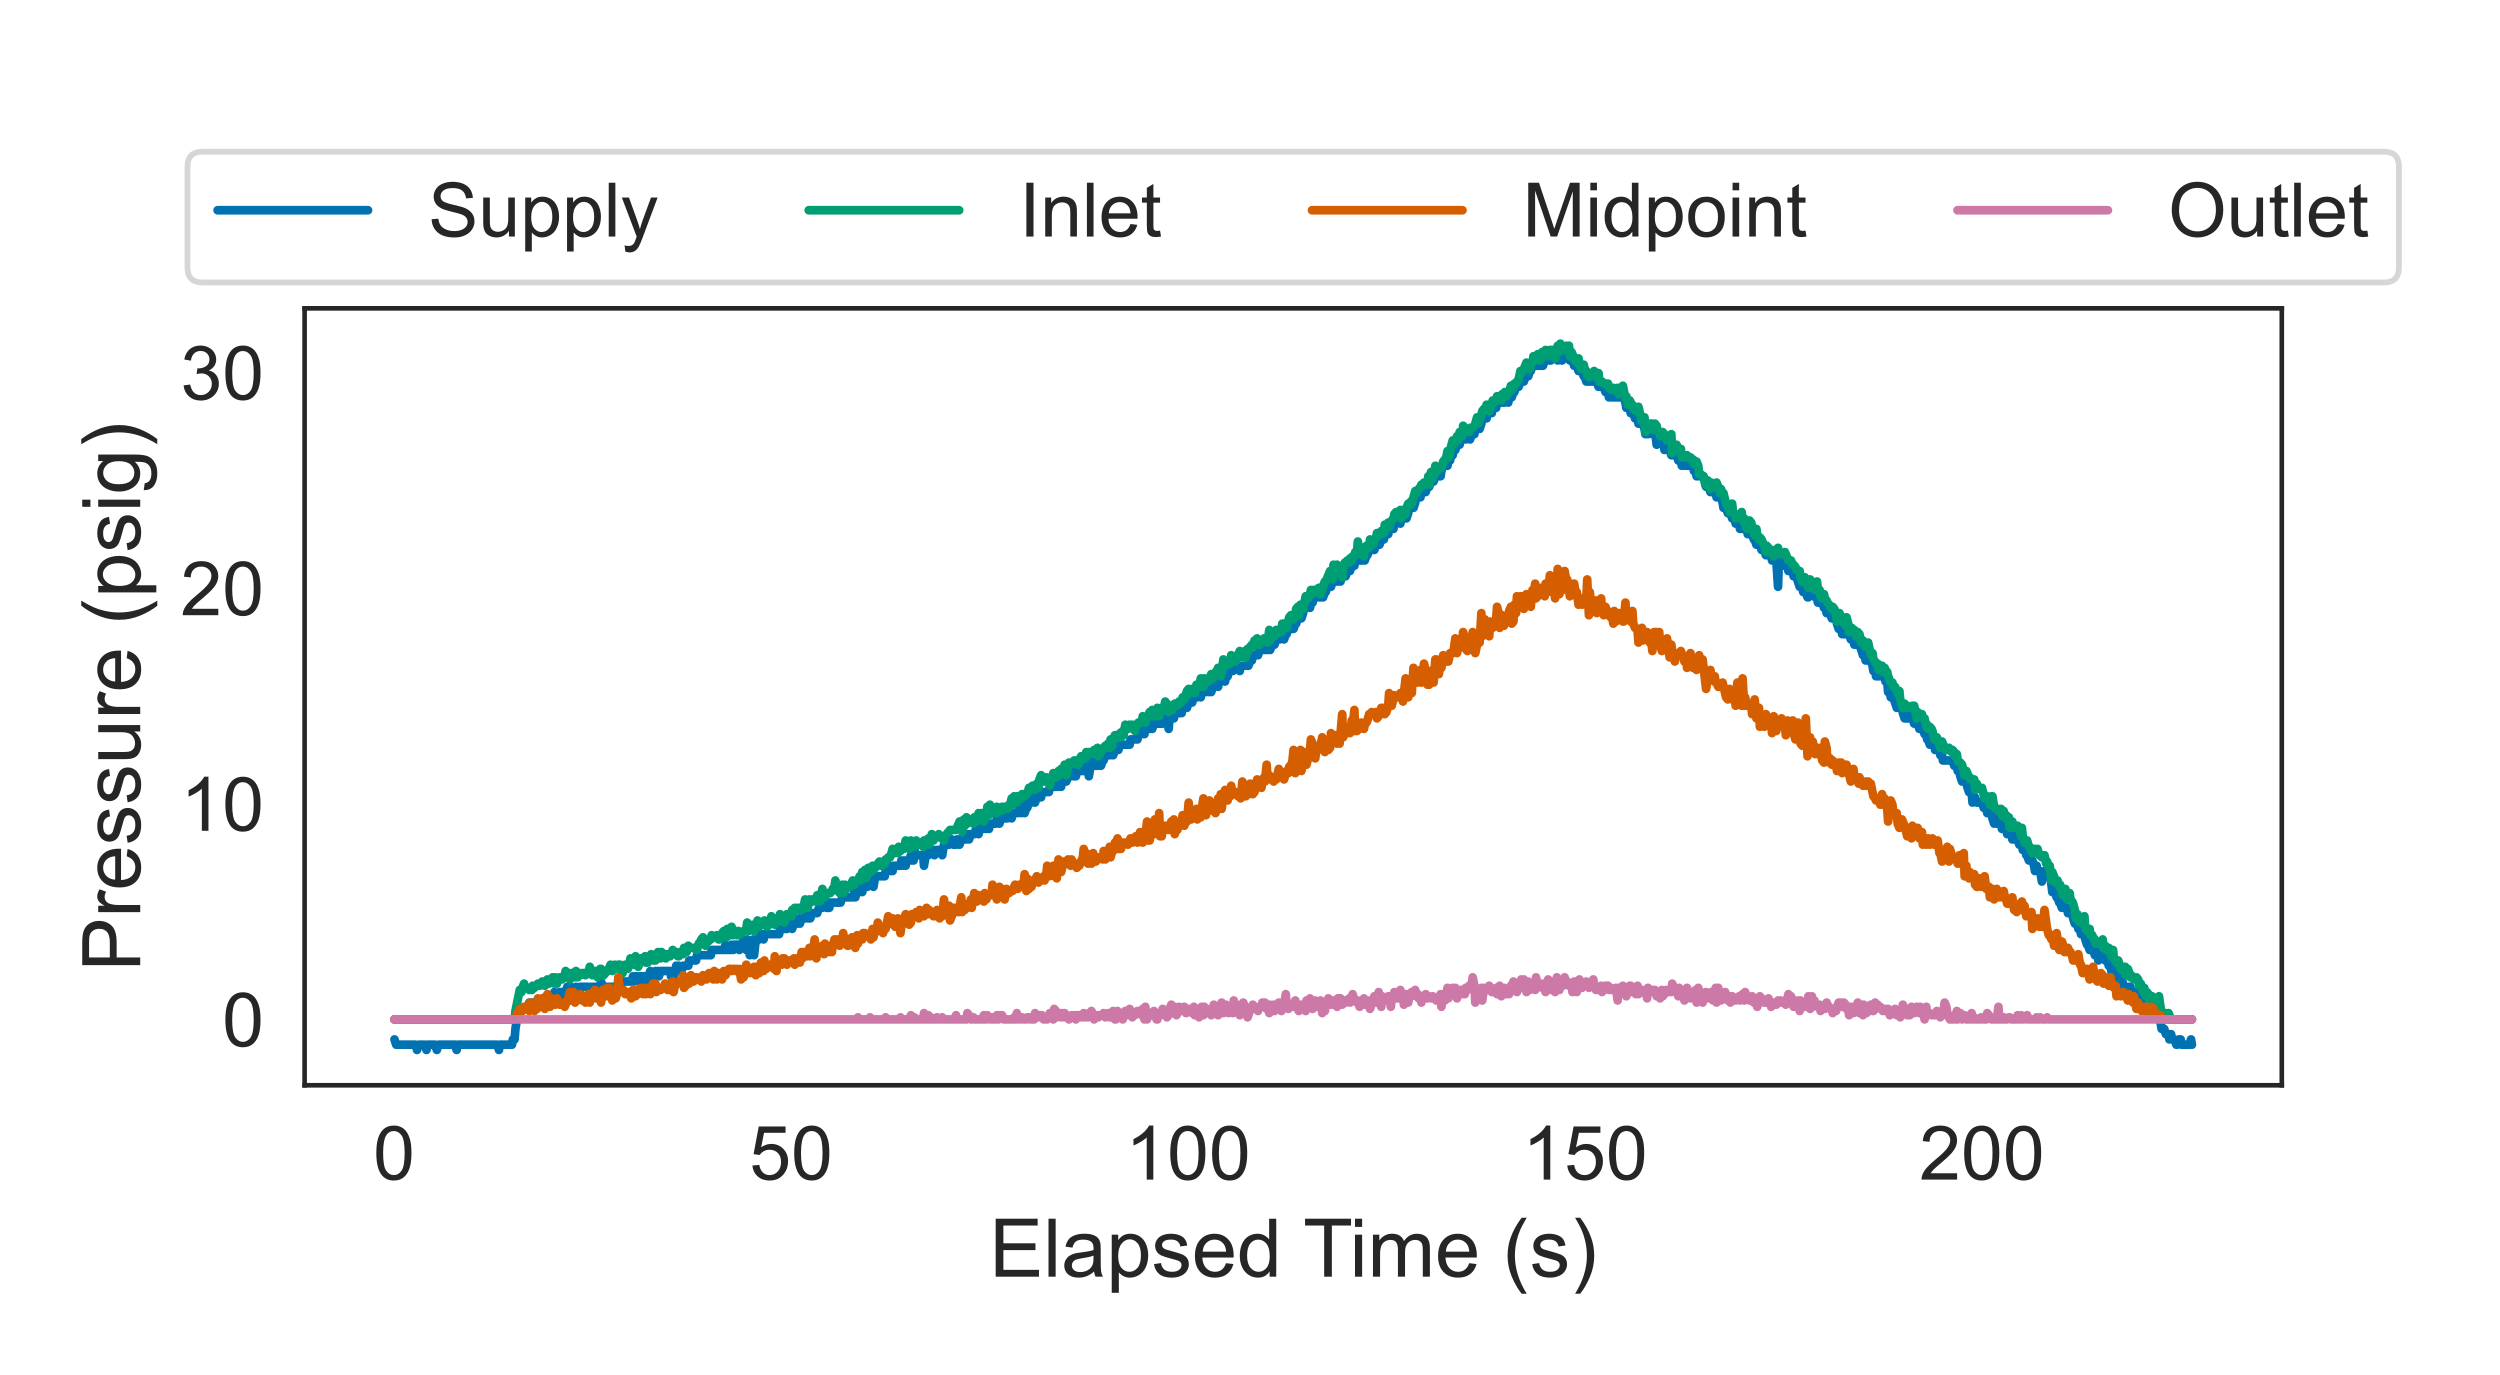 <?xml version="1.0" encoding="utf-8" standalone="no"?>
<!DOCTYPE svg PUBLIC "-//W3C//DTD SVG 1.1//EN"
  "http://www.w3.org/Graphics/SVG/1.1/DTD/svg11.dtd">
<!-- Created with matplotlib (https://matplotlib.org/) -->
<svg height="237.6pt" version="1.1" viewBox="0 0 432 237.6" width="432pt" xmlns="http://www.w3.org/2000/svg" xmlns:xlink="http://www.w3.org/1999/xlink">
 <defs>
  <style type="text/css">*{stroke-linecap:butt;stroke-linejoin:round;}</style>
 </defs>
 <g id="figure_1">
  <g id="patch_1">
   <path d="M 0 237.6 
L 432 237.6 
L 432 0 
L 0 0 
z
" style="fill:#ffffff;"/>
  </g>
  <g id="axes_1">
   <g id="patch_2">
    <path d="M 52.637 187.533 
L 394.294 187.533 
L 394.294 53.278 
L 52.637 53.278 
z
" style="fill:#ffffff;"/>
   </g>
   <g id="matplotlib.axis_1">
    <g id="xtick_1">
     <g id="text_1">
      <!-- 0 -->
      <g style="fill:#262626;" transform="translate(64.489 203.838)scale(0.13 -0.13)">
       <defs>
        <path d="M 4.156 35.297 
Q 4.156 48 6.766 55.734 
Q 9.375 63.484 14.516 67.672 
Q 19.672 71.875 27.484 71.875 
Q 33.25 71.875 37.594 69.547 
Q 41.938 67.234 44.766 62.859 
Q 47.609 58.5 49.219 52.219 
Q 50.828 45.953 50.828 35.297 
Q 50.828 22.703 48.234 14.969 
Q 45.656 7.234 40.5 3 
Q 35.359 -1.219 27.484 -1.219 
Q 17.141 -1.219 11.234 6.203 
Q 4.156 15.141 4.156 35.297 
z
M 13.188 35.297 
Q 13.188 17.672 17.312 11.828 
Q 21.438 6 27.484 6 
Q 33.547 6 37.672 11.859 
Q 41.797 17.719 41.797 35.297 
Q 41.797 52.984 37.672 58.781 
Q 33.547 64.594 27.391 64.594 
Q 21.344 64.594 17.719 59.469 
Q 13.188 52.938 13.188 35.297 
z
" id="ArialMT-48"/>
       </defs>
       <use xlink:href="#ArialMT-48"/>
      </g>
     </g>
    </g>
    <g id="xtick_2">
     <g id="text_2">
      <!-- 50 -->
      <g style="fill:#262626;" transform="translate(129.47 203.838)scale(0.13 -0.13)">
       <defs>
        <path d="M 4.156 18.75 
L 13.375 19.531 
Q 14.406 12.797 18.141 9.391 
Q 21.875 6 27.156 6 
Q 33.5 6 37.891 10.781 
Q 42.281 15.578 42.281 23.484 
Q 42.281 31 38.062 35.344 
Q 33.844 39.703 27 39.703 
Q 22.75 39.703 19.328 37.766 
Q 15.922 35.844 13.969 32.766 
L 5.719 33.844 
L 12.641 70.609 
L 48.25 70.609 
L 48.25 62.203 
L 19.672 62.203 
L 15.828 42.969 
Q 22.266 47.469 29.344 47.469 
Q 38.719 47.469 45.156 40.969 
Q 51.609 34.469 51.609 24.266 
Q 51.609 14.547 45.953 7.469 
Q 39.062 -1.219 27.156 -1.219 
Q 17.391 -1.219 11.203 4.25 
Q 5.031 9.719 4.156 18.75 
z
" id="ArialMT-53"/>
       </defs>
       <use xlink:href="#ArialMT-53"/>
       <use x="55.615" xlink:href="#ArialMT-48"/>
      </g>
     </g>
    </g>
    <g id="xtick_3">
     <g id="text_3">
      <!-- 100 -->
      <g style="fill:#262626;" transform="translate(194.451 203.838)scale(0.13 -0.13)">
       <defs>
        <path d="M 37.25 0 
L 28.469 0 
L 28.469 56 
Q 25.297 52.984 20.141 49.953 
Q 14.984 46.922 10.891 45.406 
L 10.891 53.906 
Q 18.266 57.375 23.781 62.297 
Q 29.297 67.234 31.594 71.875 
L 37.25 71.875 
z
" id="ArialMT-49"/>
       </defs>
       <use xlink:href="#ArialMT-49"/>
       <use x="55.615" xlink:href="#ArialMT-48"/>
       <use x="111.23" xlink:href="#ArialMT-48"/>
      </g>
     </g>
    </g>
    <g id="xtick_4">
     <g id="text_4">
      <!-- 150 -->
      <g style="fill:#262626;" transform="translate(263.047 203.838)scale(0.13 -0.13)">
       <use xlink:href="#ArialMT-49"/>
       <use x="55.615" xlink:href="#ArialMT-53"/>
       <use x="111.23" xlink:href="#ArialMT-48"/>
      </g>
     </g>
    </g>
    <g id="xtick_5">
     <g id="text_5">
      <!-- 200 -->
      <g style="fill:#262626;" transform="translate(331.643 203.838)scale(0.13 -0.13)">
       <defs>
        <path d="M 50.344 8.453 
L 50.344 0 
L 3.031 0 
Q 2.938 3.172 4.047 6.109 
Q 5.859 10.938 9.828 15.625 
Q 13.812 20.312 21.344 26.469 
Q 33.016 36.031 37.109 41.625 
Q 41.219 47.219 41.219 52.203 
Q 41.219 57.422 37.469 61 
Q 33.734 64.594 27.734 64.594 
Q 21.391 64.594 17.578 60.781 
Q 13.766 56.984 13.719 50.25 
L 4.688 51.172 
Q 5.609 61.281 11.656 66.578 
Q 17.719 71.875 27.938 71.875 
Q 38.234 71.875 44.234 66.156 
Q 50.25 60.453 50.25 52 
Q 50.25 47.703 48.484 43.547 
Q 46.734 39.406 42.656 34.812 
Q 38.578 30.219 29.109 22.219 
Q 21.188 15.578 18.938 13.203 
Q 16.703 10.844 15.234 8.453 
z
" id="ArialMT-50"/>
       </defs>
       <use xlink:href="#ArialMT-50"/>
       <use x="55.615" xlink:href="#ArialMT-48"/>
       <use x="111.23" xlink:href="#ArialMT-48"/>
      </g>
     </g>
    </g>
    <g id="text_6">
     <!-- Elapsed Time (s) -->
     <g style="fill:#262626;" transform="translate(170.95 220.613)scale(0.14 -0.14)">
      <defs>
       <path d="M 7.906 0 
L 7.906 71.578 
L 59.672 71.578 
L 59.672 63.141 
L 17.391 63.141 
L 17.391 41.219 
L 56.984 41.219 
L 56.984 32.812 
L 17.391 32.812 
L 17.391 8.453 
L 61.328 8.453 
L 61.328 0 
z
" id="ArialMT-69"/>
       <path d="M 6.391 0 
L 6.391 71.578 
L 15.188 71.578 
L 15.188 0 
z
" id="ArialMT-108"/>
       <path d="M 40.438 6.391 
Q 35.547 2.25 31.031 0.531 
Q 26.516 -1.172 21.344 -1.172 
Q 12.797 -1.172 8.203 3 
Q 3.609 7.172 3.609 13.672 
Q 3.609 17.484 5.344 20.625 
Q 7.078 23.781 9.891 25.688 
Q 12.703 27.594 16.219 28.562 
Q 18.797 29.25 24.031 29.891 
Q 34.672 31.156 39.703 32.906 
Q 39.75 34.719 39.75 35.203 
Q 39.75 40.578 37.25 42.781 
Q 33.891 45.75 27.25 45.75 
Q 21.047 45.75 18.094 43.578 
Q 15.141 41.406 13.719 35.891 
L 5.125 37.062 
Q 6.297 42.578 8.984 45.969 
Q 11.672 49.359 16.75 51.188 
Q 21.828 53.031 28.516 53.031 
Q 35.156 53.031 39.297 51.469 
Q 43.453 49.906 45.406 47.531 
Q 47.359 45.172 48.141 41.547 
Q 48.578 39.312 48.578 33.453 
L 48.578 21.734 
Q 48.578 9.469 49.141 6.219 
Q 49.703 2.984 51.375 0 
L 42.188 0 
Q 40.828 2.734 40.438 6.391 
z
M 39.703 26.031 
Q 34.906 24.078 25.344 22.703 
Q 19.922 21.922 17.672 20.938 
Q 15.438 19.969 14.203 18.094 
Q 12.984 16.219 12.984 13.922 
Q 12.984 10.406 15.641 8.062 
Q 18.312 5.719 23.438 5.719 
Q 28.516 5.719 32.469 7.938 
Q 36.422 10.156 38.281 14.016 
Q 39.703 17 39.703 22.797 
z
" id="ArialMT-97"/>
       <path d="M 6.594 -19.875 
L 6.594 51.859 
L 14.594 51.859 
L 14.594 45.125 
Q 17.438 49.078 21 51.047 
Q 24.562 53.031 29.641 53.031 
Q 36.281 53.031 41.359 49.609 
Q 46.438 46.188 49.016 39.953 
Q 51.609 33.734 51.609 26.312 
Q 51.609 18.359 48.75 11.984 
Q 45.906 5.609 40.453 2.219 
Q 35.016 -1.172 29 -1.172 
Q 24.609 -1.172 21.109 0.688 
Q 17.625 2.547 15.375 5.375 
L 15.375 -19.875 
z
M 14.547 25.641 
Q 14.547 15.625 18.594 10.844 
Q 22.656 6.062 28.422 6.062 
Q 34.281 6.062 38.453 11.016 
Q 42.625 15.969 42.625 26.375 
Q 42.625 36.281 38.547 41.203 
Q 34.469 46.141 28.812 46.141 
Q 23.188 46.141 18.859 40.891 
Q 14.547 35.641 14.547 25.641 
z
" id="ArialMT-112"/>
       <path d="M 3.078 15.484 
L 11.766 16.844 
Q 12.5 11.625 15.844 8.844 
Q 19.188 6.062 25.203 6.062 
Q 31.25 6.062 34.172 8.516 
Q 37.109 10.984 37.109 14.312 
Q 37.109 17.281 34.516 19 
Q 32.719 20.172 25.531 21.969 
Q 15.875 24.422 12.141 26.203 
Q 8.406 27.984 6.469 31.125 
Q 4.547 34.281 4.547 38.094 
Q 4.547 41.547 6.125 44.5 
Q 7.719 47.469 10.453 49.422 
Q 12.5 50.922 16.031 51.969 
Q 19.578 53.031 23.641 53.031 
Q 29.734 53.031 34.344 51.266 
Q 38.969 49.516 41.156 46.5 
Q 43.359 43.5 44.188 38.484 
L 35.594 37.312 
Q 35.016 41.312 32.203 43.547 
Q 29.391 45.797 24.266 45.797 
Q 18.219 45.797 15.625 43.797 
Q 13.031 41.797 13.031 39.109 
Q 13.031 37.406 14.109 36.031 
Q 15.188 34.625 17.484 33.688 
Q 18.797 33.203 25.25 31.453 
Q 34.578 28.953 38.25 27.359 
Q 41.938 25.781 44.031 22.75 
Q 46.141 19.734 46.141 15.234 
Q 46.141 10.844 43.578 6.953 
Q 41.016 3.078 36.172 0.953 
Q 31.344 -1.172 25.25 -1.172 
Q 15.141 -1.172 9.844 3.031 
Q 4.547 7.234 3.078 15.484 
z
" id="ArialMT-115"/>
       <path d="M 42.094 16.703 
L 51.172 15.578 
Q 49.031 7.625 43.219 3.219 
Q 37.406 -1.172 28.375 -1.172 
Q 17 -1.172 10.328 5.828 
Q 3.656 12.844 3.656 25.484 
Q 3.656 38.578 10.391 45.797 
Q 17.141 53.031 27.875 53.031 
Q 38.281 53.031 44.875 45.953 
Q 51.469 38.875 51.469 26.031 
Q 51.469 25.25 51.422 23.688 
L 12.75 23.688 
Q 13.234 15.141 17.578 10.594 
Q 21.922 6.062 28.422 6.062 
Q 33.25 6.062 36.672 8.594 
Q 40.094 11.141 42.094 16.703 
z
M 13.234 30.906 
L 42.188 30.906 
Q 41.609 37.453 38.875 40.719 
Q 34.672 45.797 27.984 45.797 
Q 21.922 45.797 17.797 41.75 
Q 13.672 37.703 13.234 30.906 
z
" id="ArialMT-101"/>
       <path d="M 40.234 0 
L 40.234 6.547 
Q 35.297 -1.172 25.734 -1.172 
Q 19.531 -1.172 14.328 2.25 
Q 9.125 5.672 6.266 11.797 
Q 3.422 17.922 3.422 25.875 
Q 3.422 33.641 6 39.969 
Q 8.594 46.297 13.766 49.656 
Q 18.953 53.031 25.344 53.031 
Q 30.031 53.031 33.688 51.047 
Q 37.359 49.078 39.656 45.906 
L 39.656 71.578 
L 48.391 71.578 
L 48.391 0 
z
M 12.453 25.875 
Q 12.453 15.922 16.641 10.984 
Q 20.844 6.062 26.562 6.062 
Q 32.328 6.062 36.344 10.766 
Q 40.375 15.484 40.375 25.141 
Q 40.375 35.797 36.266 40.766 
Q 32.172 45.75 26.172 45.75 
Q 20.312 45.75 16.375 40.969 
Q 12.453 36.188 12.453 25.875 
z
" id="ArialMT-100"/>
       <path id="ArialMT-32"/>
       <path d="M 25.922 0 
L 25.922 63.141 
L 2.344 63.141 
L 2.344 71.578 
L 59.078 71.578 
L 59.078 63.141 
L 35.406 63.141 
L 35.406 0 
z
" id="ArialMT-84"/>
       <path d="M 6.641 61.469 
L 6.641 71.578 
L 15.438 71.578 
L 15.438 61.469 
z
M 6.641 0 
L 6.641 51.859 
L 15.438 51.859 
L 15.438 0 
z
" id="ArialMT-105"/>
       <path d="M 6.594 0 
L 6.594 51.859 
L 14.453 51.859 
L 14.453 44.578 
Q 16.891 48.391 20.938 50.703 
Q 25 53.031 30.172 53.031 
Q 35.938 53.031 39.625 50.641 
Q 43.312 48.25 44.828 43.953 
Q 50.984 53.031 60.844 53.031 
Q 68.562 53.031 72.703 48.75 
Q 76.859 44.484 76.859 35.594 
L 76.859 0 
L 68.109 0 
L 68.109 32.672 
Q 68.109 37.938 67.25 40.25 
Q 66.406 42.578 64.156 43.984 
Q 61.922 45.406 58.891 45.406 
Q 53.422 45.406 49.797 41.766 
Q 46.188 38.141 46.188 30.125 
L 46.188 0 
L 37.406 0 
L 37.406 33.688 
Q 37.406 39.547 35.25 42.469 
Q 33.109 45.406 28.219 45.406 
Q 24.516 45.406 21.359 43.453 
Q 18.219 41.5 16.797 37.734 
Q 15.375 33.984 15.375 26.906 
L 15.375 0 
z
" id="ArialMT-109"/>
       <path d="M 23.391 -21.047 
Q 16.109 -11.859 11.078 0.438 
Q 6.062 12.75 6.062 25.922 
Q 6.062 37.547 9.812 48.188 
Q 14.203 60.547 23.391 72.797 
L 29.688 72.797 
Q 23.781 62.641 21.875 58.297 
Q 18.891 51.562 17.188 44.234 
Q 15.094 35.109 15.094 25.875 
Q 15.094 2.391 29.688 -21.047 
z
" id="ArialMT-40"/>
       <path d="M 12.359 -21.047 
L 6.062 -21.047 
Q 20.656 2.391 20.656 25.875 
Q 20.656 35.062 18.562 44.094 
Q 16.891 51.422 13.922 58.156 
Q 12.016 62.547 6.062 72.797 
L 12.359 72.797 
Q 21.531 60.547 25.922 48.188 
Q 29.688 37.547 29.688 25.922 
Q 29.688 12.75 24.625 0.438 
Q 19.578 -11.859 12.359 -21.047 
z
" id="ArialMT-41"/>
      </defs>
      <use xlink:href="#ArialMT-69"/>
      <use x="66.699" xlink:href="#ArialMT-108"/>
      <use x="88.916" xlink:href="#ArialMT-97"/>
      <use x="144.531" xlink:href="#ArialMT-112"/>
      <use x="200.146" xlink:href="#ArialMT-115"/>
      <use x="250.146" xlink:href="#ArialMT-101"/>
      <use x="305.762" xlink:href="#ArialMT-100"/>
      <use x="361.377" xlink:href="#ArialMT-32"/>
      <use x="387.41" xlink:href="#ArialMT-84"/>
      <use x="444.744" xlink:href="#ArialMT-105"/>
      <use x="466.961" xlink:href="#ArialMT-109"/>
      <use x="550.262" xlink:href="#ArialMT-101"/>
      <use x="605.877" xlink:href="#ArialMT-32"/>
      <use x="633.66" xlink:href="#ArialMT-40"/>
      <use x="666.961" xlink:href="#ArialMT-115"/>
      <use x="716.961" xlink:href="#ArialMT-41"/>
     </g>
    </g>
   </g>
   <g id="matplotlib.axis_2">
    <g id="ytick_1">
     <g id="text_7">
      <!-- 0 -->
      <g style="fill:#262626;" transform="translate(38.407 180.808)scale(0.13 -0.13)">
       <use xlink:href="#ArialMT-48"/>
      </g>
     </g>
    </g>
    <g id="ytick_2">
     <g id="text_8">
      <!-- 10 -->
      <g style="fill:#262626;" transform="translate(31.178 143.557)scale(0.13 -0.13)">
       <use xlink:href="#ArialMT-49"/>
       <use x="55.615" xlink:href="#ArialMT-48"/>
      </g>
     </g>
    </g>
    <g id="ytick_3">
     <g id="text_9">
      <!-- 20 -->
      <g style="fill:#262626;" transform="translate(31.178 106.305)scale(0.13 -0.13)">
       <use xlink:href="#ArialMT-50"/>
       <use x="55.615" xlink:href="#ArialMT-48"/>
      </g>
     </g>
    </g>
    <g id="ytick_4">
     <g id="text_10">
      <!-- 30 -->
      <g style="fill:#262626;" transform="translate(31.178 69.053)scale(0.13 -0.13)">
       <defs>
        <path d="M 4.203 18.891 
L 12.984 20.062 
Q 14.5 12.594 18.141 9.297 
Q 21.781 6 27 6 
Q 33.203 6 37.469 10.297 
Q 41.75 14.594 41.75 20.953 
Q 41.75 27 37.797 30.922 
Q 33.844 34.859 27.734 34.859 
Q 25.25 34.859 21.531 33.891 
L 22.516 41.609 
Q 23.391 41.5 23.922 41.5 
Q 29.547 41.5 34.031 44.422 
Q 38.531 47.359 38.531 53.469 
Q 38.531 58.297 35.25 61.469 
Q 31.984 64.656 26.812 64.656 
Q 21.688 64.656 18.266 61.422 
Q 14.844 58.203 13.875 51.766 
L 5.078 53.328 
Q 6.688 62.156 12.391 67.016 
Q 18.109 71.875 26.609 71.875 
Q 32.469 71.875 37.391 69.359 
Q 42.328 66.844 44.938 62.5 
Q 47.562 58.156 47.562 53.266 
Q 47.562 48.641 45.062 44.828 
Q 42.578 41.016 37.703 38.766 
Q 44.047 37.312 47.562 32.688 
Q 51.078 28.078 51.078 21.141 
Q 51.078 11.766 44.234 5.25 
Q 37.406 -1.266 26.953 -1.266 
Q 17.531 -1.266 11.297 4.344 
Q 5.078 9.969 4.203 18.891 
z
" id="ArialMT-51"/>
       </defs>
       <use xlink:href="#ArialMT-51"/>
       <use x="55.615" xlink:href="#ArialMT-48"/>
      </g>
     </g>
    </g>
    <g id="text_11">
     <!-- Pressure (psig) -->
     <g style="fill:#262626;" transform="translate(24.232 167.861)rotate(-90)scale(0.14 -0.14)">
      <defs>
       <path d="M 7.719 0 
L 7.719 71.578 
L 34.719 71.578 
Q 41.844 71.578 45.609 70.906 
Q 50.875 70.016 54.438 67.547 
Q 58.016 65.094 60.188 60.641 
Q 62.359 56.203 62.359 50.875 
Q 62.359 41.75 56.547 35.422 
Q 50.734 29.109 35.547 29.109 
L 17.188 29.109 
L 17.188 0 
z
M 17.188 37.547 
L 35.688 37.547 
Q 44.875 37.547 48.734 40.969 
Q 52.594 44.391 52.594 50.594 
Q 52.594 55.078 50.312 58.266 
Q 48.047 61.469 44.344 62.5 
Q 41.938 63.141 35.5 63.141 
L 17.188 63.141 
z
" id="ArialMT-80"/>
       <path d="M 6.5 0 
L 6.5 51.859 
L 14.406 51.859 
L 14.406 44 
Q 17.438 49.516 20 51.266 
Q 22.562 53.031 25.641 53.031 
Q 30.078 53.031 34.672 50.203 
L 31.641 42.047 
Q 28.422 43.953 25.203 43.953 
Q 22.312 43.953 20.016 42.219 
Q 17.719 40.484 16.75 37.406 
Q 15.281 32.719 15.281 27.156 
L 15.281 0 
z
" id="ArialMT-114"/>
       <path d="M 40.578 0 
L 40.578 7.625 
Q 34.516 -1.172 24.125 -1.172 
Q 19.531 -1.172 15.547 0.578 
Q 11.578 2.344 9.641 5 
Q 7.719 7.672 6.938 11.531 
Q 6.391 14.109 6.391 19.734 
L 6.391 51.859 
L 15.188 51.859 
L 15.188 23.094 
Q 15.188 16.219 15.719 13.812 
Q 16.547 10.359 19.234 8.375 
Q 21.922 6.391 25.875 6.391 
Q 29.828 6.391 33.297 8.422 
Q 36.766 10.453 38.203 13.938 
Q 39.656 17.438 39.656 24.078 
L 39.656 51.859 
L 48.438 51.859 
L 48.438 0 
z
" id="ArialMT-117"/>
       <path d="M 4.984 -4.297 
L 13.531 -5.562 
Q 14.062 -9.516 16.5 -11.328 
Q 19.781 -13.766 25.438 -13.766 
Q 31.547 -13.766 34.859 -11.328 
Q 38.188 -8.891 39.359 -4.5 
Q 40.047 -1.812 39.984 6.781 
Q 34.234 0 25.641 0 
Q 14.938 0 9.078 7.719 
Q 3.219 15.438 3.219 26.219 
Q 3.219 33.641 5.906 39.906 
Q 8.594 46.188 13.688 49.609 
Q 18.797 53.031 25.688 53.031 
Q 34.859 53.031 40.828 45.609 
L 40.828 51.859 
L 48.922 51.859 
L 48.922 7.031 
Q 48.922 -5.078 46.453 -10.125 
Q 44 -15.188 38.641 -18.109 
Q 33.297 -21.047 25.484 -21.047 
Q 16.219 -21.047 10.5 -16.875 
Q 4.781 -12.703 4.984 -4.297 
z
M 12.25 26.859 
Q 12.25 16.656 16.297 11.969 
Q 20.359 7.281 26.469 7.281 
Q 32.516 7.281 36.609 11.938 
Q 40.719 16.609 40.719 26.562 
Q 40.719 36.078 36.5 40.906 
Q 32.281 45.75 26.312 45.75 
Q 20.453 45.75 16.344 40.984 
Q 12.25 36.234 12.25 26.859 
z
" id="ArialMT-103"/>
      </defs>
      <use xlink:href="#ArialMT-80"/>
      <use x="66.699" xlink:href="#ArialMT-114"/>
      <use x="100" xlink:href="#ArialMT-101"/>
      <use x="155.615" xlink:href="#ArialMT-115"/>
      <use x="205.615" xlink:href="#ArialMT-115"/>
      <use x="255.615" xlink:href="#ArialMT-117"/>
      <use x="311.23" xlink:href="#ArialMT-114"/>
      <use x="344.531" xlink:href="#ArialMT-101"/>
      <use x="400.146" xlink:href="#ArialMT-32"/>
      <use x="427.93" xlink:href="#ArialMT-40"/>
      <use x="461.23" xlink:href="#ArialMT-112"/>
      <use x="516.846" xlink:href="#ArialMT-115"/>
      <use x="566.846" xlink:href="#ArialMT-105"/>
      <use x="589.062" xlink:href="#ArialMT-103"/>
      <use x="644.678" xlink:href="#ArialMT-41"/>
     </g>
    </g>
   </g>
   <g id="line2d_1">
    <path clip-path="url(#p4514d50659)" d="M 68.166 179.612 
L 68.467 180.521 
L 71.762 180.521 
L 72.061 181.43 
L 72.36 180.521 
L 73.4 180.521 
L 73.696 181.43 
L 73.846 180.521 
L 75.185 180.521 
L 75.483 181.43 
L 75.783 180.521 
L 78.616 180.521 
L 78.912 181.43 
L 79.064 180.521 
L 85.929 180.521 
L 86.225 181.43 
L 86.381 180.521 
L 88.47 180.521 
L 88.62 179.612 
L 88.917 179.612 
L 89.064 177.793 
L 89.663 174.155 
L 91.158 174.155 
L 91.458 173.245 
L 91.606 174.155 
L 91.905 173.245 
L 93.849 173.245 
L 94.148 172.336 
L 94.296 172.336 
L 94.597 173.245 
L 94.895 173.245 
L 95.045 172.336 
L 95.494 172.336 
L 95.794 171.426 
L 95.944 172.336 
L 96.39 172.336 
L 96.69 171.426 
L 97.135 171.426 
L 97.283 172.336 
L 97.583 171.426 
L 97.733 171.426 
L 98.034 170.517 
L 98.182 171.426 
L 98.478 170.517 
L 98.628 170.517 
L 98.928 171.426 
L 99.375 171.426 
L 99.528 170.517 
L 99.825 171.426 
L 100.123 171.426 
L 100.271 170.517 
L 101.617 170.517 
L 101.915 171.426 
L 102.066 170.517 
L 102.362 171.426 
L 102.51 170.517 
L 103.712 170.517 
L 103.861 169.607 
L 104.159 170.517 
L 106.696 170.517 
L 106.845 169.607 
L 107.144 170.517 
L 107.294 169.607 
L 109.088 169.607 
L 109.387 168.698 
L 109.535 169.607 
L 109.831 168.698 
L 110.13 168.698 
L 110.28 169.607 
L 110.579 168.698 
L 110.728 168.698 
L 111.025 169.607 
L 111.174 168.698 
L 111.622 168.698 
L 111.922 169.607 
L 112.072 168.698 
L 112.371 167.789 
L 112.521 168.698 
L 112.97 168.698 
L 113.266 167.789 
L 113.415 168.698 
L 113.713 167.789 
L 113.862 168.698 
L 114.159 167.789 
L 115.802 167.789 
L 115.95 168.698 
L 116.25 167.789 
L 116.398 168.698 
L 116.697 167.789 
L 116.848 166.879 
L 117.149 167.789 
L 117.298 166.879 
L 117.594 167.789 
L 117.743 167.789 
L 118.044 166.879 
L 118.941 166.879 
L 119.091 165.97 
L 120.283 165.97 
L 120.434 165.06 
L 122.824 165.06 
L 122.973 164.151 
L 125.074 164.151 
L 125.376 163.241 
L 125.525 164.151 
L 126.27 164.151 
L 126.419 163.241 
L 126.717 164.151 
L 126.866 163.241 
L 127.609 163.241 
L 127.758 164.151 
L 128.059 163.241 
L 128.209 163.241 
L 128.506 162.332 
L 128.658 163.241 
L 128.959 164.151 
L 129.109 162.332 
L 129.409 163.241 
L 129.557 165.06 
L 129.854 163.241 
L 130.152 162.332 
L 130.302 165.06 
L 130.603 162.332 
L 131.197 162.332 
L 131.496 161.422 
L 131.646 161.422 
L 131.946 162.332 
L 132.095 161.422 
L 134.633 161.422 
L 134.783 160.513 
L 135.981 160.513 
L 136.281 159.603 
L 136.73 159.603 
L 136.878 160.513 
L 137.177 159.603 
L 137.773 159.603 
L 138.073 158.694 
L 138.222 159.603 
L 138.522 158.694 
L 139.125 158.694 
L 139.424 157.784 
L 139.571 158.694 
L 140.02 158.694 
L 140.32 157.784 
L 141.215 157.784 
L 141.512 156.875 
L 142.105 156.875 
L 142.404 155.965 
L 142.554 155.965 
L 142.853 156.875 
L 143.302 156.875 
L 143.452 155.965 
L 145.249 155.965 
L 145.551 155.056 
L 147.353 155.056 
L 147.65 154.147 
L 147.8 155.056 
L 148.105 154.147 
L 148.251 154.147 
L 148.55 153.237 
L 148.698 153.237 
L 148.998 154.147 
L 149.15 153.237 
L 149.896 153.237 
L 150.045 152.328 
L 150.788 152.328 
L 150.938 153.237 
L 151.236 151.418 
L 152.885 151.418 
L 153.036 150.509 
L 153.34 150.509 
L 153.488 149.599 
L 153.794 149.599 
L 153.943 150.509 
L 154.244 150.509 
L 154.395 149.599 
L 155.599 149.599 
L 155.752 148.69 
L 156.051 149.599 
L 156.205 148.69 
L 156.503 149.599 
L 156.653 148.69 
L 157.109 148.69 
L 157.408 147.78 
L 157.559 148.69 
L 157.866 148.69 
L 158.018 146.871 
L 158.318 147.78 
L 159.517 147.78 
L 159.666 149.599 
L 159.964 147.78 
L 160.415 147.78 
L 160.565 146.871 
L 161.315 146.871 
L 161.464 147.78 
L 161.763 146.871 
L 162.667 146.871 
L 162.817 147.78 
L 163.118 145.961 
L 164.012 145.961 
L 164.163 145.052 
L 164.461 145.052 
L 164.759 145.961 
L 165.208 145.961 
L 165.358 145.052 
L 165.657 145.052 
L 165.807 145.961 
L 166.11 145.052 
L 167.008 145.052 
L 167.156 144.142 
L 167.456 145.052 
L 167.758 144.142 
L 168.356 144.142 
L 168.655 143.233 
L 168.805 143.233 
L 169.103 144.142 
L 169.253 143.233 
L 169.557 143.233 
L 169.706 142.324 
L 170.005 143.233 
L 170.153 142.324 
L 170.454 143.233 
L 170.605 142.324 
L 170.903 143.233 
L 171.053 142.324 
L 172.103 142.324 
L 172.253 141.414 
L 172.552 141.414 
L 172.703 142.324 
L 173.004 141.414 
L 174.055 141.414 
L 174.359 140.505 
L 174.509 140.505 
L 174.808 141.414 
L 174.957 140.505 
L 175.857 140.505 
L 176.157 139.595 
L 176.459 140.505 
L 176.607 139.595 
L 176.906 138.686 
L 177.056 140.505 
L 177.356 139.595 
L 177.505 139.595 
L 177.807 138.686 
L 178.255 138.686 
L 178.404 137.776 
L 178.705 137.776 
L 178.854 138.686 
L 179.153 137.776 
L 179.903 137.776 
L 180.053 136.867 
L 181.254 136.867 
L 181.405 135.957 
L 182.461 135.957 
L 182.61 135.048 
L 182.911 135.957 
L 183.06 135.048 
L 183.363 135.957 
L 183.513 135.048 
L 183.814 134.138 
L 183.962 135.048 
L 184.26 135.048 
L 184.56 134.138 
L 185.164 134.138 
L 185.465 133.229 
L 185.614 134.138 
L 185.914 134.138 
L 186.065 133.229 
L 187.561 133.229 
L 187.71 132.319 
L 188.01 133.229 
L 188.158 134.138 
L 188.607 131.41 
L 188.905 132.319 
L 189.655 132.319 
L 189.806 131.41 
L 190.104 132.319 
L 190.254 132.319 
L 190.553 131.41 
L 190.703 131.41 
L 191.005 130.501 
L 191.906 130.501 
L 192.206 129.591 
L 192.354 130.501 
L 192.655 129.591 
L 193.256 129.591 
L 193.555 128.682 
L 195.206 128.682 
L 195.354 127.772 
L 196.554 127.772 
L 196.705 126.863 
L 197.307 126.863 
L 197.459 125.953 
L 197.76 126.863 
L 197.911 125.953 
L 198.66 125.953 
L 198.808 125.044 
L 199.105 125.953 
L 199.404 125.044 
L 200.903 125.044 
L 201.2 124.134 
L 201.646 124.134 
L 201.948 125.953 
L 202.097 124.134 
L 202.844 124.134 
L 202.995 123.225 
L 204.198 123.225 
L 204.351 122.315 
L 205.105 122.315 
L 205.402 121.406 
L 206.002 121.406 
L 206.299 120.496 
L 206.897 120.496 
L 207.198 119.587 
L 207.496 120.496 
L 207.647 119.587 
L 207.948 119.587 
L 208.098 118.678 
L 208.397 119.587 
L 208.547 118.678 
L 208.848 119.587 
L 208.997 118.678 
L 209.298 119.587 
L 209.597 118.678 
L 209.745 118.678 
L 210.045 117.768 
L 210.194 117.768 
L 210.494 118.678 
L 210.644 117.768 
L 211.096 117.768 
L 211.395 116.859 
L 211.695 117.768 
L 211.844 116.859 
L 212.146 116.859 
L 212.295 115.949 
L 213.042 115.949 
L 213.191 115.04 
L 213.936 115.04 
L 214.234 115.949 
L 214.384 115.04 
L 215.729 115.04 
L 216.03 114.13 
L 216.332 114.13 
L 216.481 113.221 
L 217.38 113.221 
L 217.681 112.311 
L 219.029 112.311 
L 219.331 111.402 
L 219.482 112.311 
L 219.784 111.402 
L 220.234 111.402 
L 220.532 110.492 
L 221.129 110.492 
L 221.428 109.583 
L 221.579 109.583 
L 221.879 110.492 
L 222.176 109.583 
L 222.325 109.583 
L 222.624 108.673 
L 223.524 108.673 
L 223.824 107.764 
L 223.974 107.764 
L 224.275 106.854 
L 224.426 105.945 
L 224.724 106.854 
L 224.876 106.854 
L 225.174 105.945 
L 225.322 105.036 
L 225.769 105.036 
L 226.072 104.126 
L 226.37 105.036 
L 226.521 104.126 
L 226.823 104.126 
L 226.974 103.217 
L 228.631 103.217 
L 228.932 102.307 
L 229.085 102.307 
L 229.387 101.398 
L 229.989 101.398 
L 230.287 100.488 
L 231.184 100.488 
L 231.483 99.579 
L 231.634 100.488 
L 231.935 99.579 
L 232.084 98.669 
L 232.384 98.669 
L 232.532 99.579 
L 232.832 98.669 
L 233.282 98.669 
L 233.585 97.76 
L 234.036 97.76 
L 234.187 96.85 
L 235.838 96.85 
L 236.138 95.941 
L 236.29 95.941 
L 236.588 95.031 
L 237.485 95.031 
L 237.788 94.122 
L 238.384 94.122 
L 238.683 93.213 
L 239.134 93.213 
L 239.285 92.303 
L 239.885 92.303 
L 240.036 91.394 
L 240.789 91.394 
L 240.939 90.484 
L 241.24 90.484 
L 241.392 89.575 
L 241.688 89.575 
L 241.987 90.484 
L 242.136 89.575 
L 242.434 89.575 
L 242.585 88.665 
L 242.887 89.575 
L 243.037 89.575 
L 243.341 88.665 
L 243.49 87.756 
L 244.25 87.756 
L 244.553 86.846 
L 244.704 85.937 
L 245.006 85.937 
L 245.157 85.027 
L 245.458 85.937 
L 245.612 85.027 
L 246.362 85.027 
L 246.664 84.118 
L 246.969 84.118 
L 247.271 83.208 
L 247.724 83.208 
L 248.031 82.299 
L 248.931 82.299 
L 249.079 81.39 
L 249.377 80.48 
L 250.127 80.48 
L 250.277 79.571 
L 250.577 79.571 
L 250.727 78.661 
L 251.027 78.661 
L 251.178 77.752 
L 251.478 77.752 
L 251.777 76.842 
L 252.228 76.842 
L 252.377 75.933 
L 253.273 75.933 
L 253.574 75.023 
L 253.876 75.023 
L 254.026 75.933 
L 254.327 75.023 
L 254.779 75.023 
L 254.93 74.114 
L 255.681 74.114 
L 255.981 73.204 
L 256.133 72.295 
L 256.887 72.295 
L 257.037 71.385 
L 257.788 71.385 
L 257.937 70.476 
L 258.536 70.476 
L 258.685 69.566 
L 260.032 69.566 
L 260.33 68.657 
L 260.629 69.566 
L 260.779 68.657 
L 261.079 67.748 
L 261.228 68.657 
L 261.524 67.748 
L 261.675 67.748 
L 261.977 66.838 
L 262.424 66.838 
L 262.726 65.929 
L 262.875 65.019 
L 263.172 65.019 
L 263.321 65.929 
L 263.619 65.019 
L 264.072 65.019 
L 264.368 64.11 
L 264.519 64.11 
L 264.818 63.2 
L 266.622 63.2 
L 266.923 62.291 
L 267.372 62.291 
L 267.522 61.381 
L 267.821 62.291 
L 267.97 62.291 
L 268.271 61.381 
L 269.022 61.381 
L 269.171 62.291 
L 269.472 61.381 
L 269.623 61.381 
L 269.922 62.291 
L 270.07 61.381 
L 271.118 61.381 
L 271.269 62.291 
L 271.718 62.291 
L 272.019 63.2 
L 272.47 63.2 
L 272.772 64.11 
L 273.372 64.11 
L 273.672 65.019 
L 273.821 65.019 
L 274.119 65.929 
L 275.92 65.929 
L 276.222 66.838 
L 276.372 65.929 
L 276.673 66.838 
L 277.125 66.838 
L 277.426 67.748 
L 277.877 67.748 
L 278.027 68.657 
L 278.327 67.748 
L 278.479 68.657 
L 280.574 68.657 
L 280.876 69.566 
L 281.026 70.476 
L 281.626 70.476 
L 281.777 71.385 
L 282.224 71.385 
L 282.525 72.295 
L 282.973 72.295 
L 283.122 73.204 
L 283.421 73.204 
L 283.72 72.295 
L 283.868 73.204 
L 284.172 74.114 
L 284.321 75.023 
L 284.621 74.114 
L 284.769 75.023 
L 285.069 74.114 
L 285.222 74.114 
L 285.522 75.023 
L 285.823 75.023 
L 285.97 74.114 
L 286.268 76.842 
L 286.417 75.023 
L 287.163 75.023 
L 287.613 77.752 
L 287.908 76.842 
L 288.059 75.933 
L 288.359 77.752 
L 288.508 77.752 
L 288.81 78.661 
L 289.26 78.661 
L 289.408 77.752 
L 290.008 79.571 
L 290.457 79.571 
L 290.609 80.48 
L 290.911 79.571 
L 291.062 80.48 
L 291.364 79.571 
L 291.515 80.48 
L 292.565 80.48 
L 292.716 81.39 
L 293.017 81.39 
L 293.166 82.299 
L 293.464 81.39 
L 293.614 82.299 
L 294.361 82.299 
L 294.661 83.208 
L 294.811 84.118 
L 295.263 84.118 
L 295.563 85.027 
L 296.467 85.027 
L 296.62 85.937 
L 296.92 85.027 
L 297.217 85.937 
L 297.367 85.937 
L 297.668 86.846 
L 297.817 87.756 
L 298.264 87.756 
L 298.565 88.665 
L 299.014 88.665 
L 299.315 89.575 
L 299.769 89.575 
L 299.918 90.484 
L 300.516 90.484 
L 300.666 91.394 
L 300.964 89.575 
L 301.113 91.394 
L 301.412 90.484 
L 301.559 91.394 
L 301.859 91.394 
L 302.007 92.303 
L 302.307 91.394 
L 302.606 92.303 
L 302.756 92.303 
L 303.056 93.213 
L 303.206 93.213 
L 303.505 94.122 
L 304.101 94.122 
L 304.399 95.031 
L 304.848 95.031 
L 305.148 95.941 
L 306.049 95.941 
L 306.201 96.85 
L 306.947 96.85 
L 307.245 101.398 
L 307.393 96.85 
L 307.693 95.941 
L 307.843 97.76 
L 308.889 97.76 
L 309.038 98.669 
L 309.786 98.669 
L 309.935 99.579 
L 310.391 99.579 
L 310.988 101.398 
L 311.439 101.398 
L 311.593 102.307 
L 312.041 102.307 
L 312.341 103.217 
L 312.49 103.217 
L 312.788 102.307 
L 313.535 102.307 
L 313.686 103.217 
L 313.984 103.217 
L 314.134 104.126 
L 314.882 104.126 
L 315.183 105.036 
L 315.335 104.126 
L 315.636 105.945 
L 315.783 105.036 
L 316.083 105.945 
L 316.231 105.945 
L 316.531 106.854 
L 317.278 106.854 
L 317.427 107.764 
L 317.725 108.673 
L 318.174 108.673 
L 318.323 109.583 
L 319.523 109.583 
L 319.825 110.492 
L 319.973 109.583 
L 320.271 110.492 
L 320.422 111.402 
L 321.322 111.402 
L 321.923 113.221 
L 322.071 112.311 
L 322.369 114.13 
L 322.521 114.13 
L 322.821 113.221 
L 322.971 114.13 
L 323.27 114.13 
L 323.57 115.04 
L 323.72 115.949 
L 324.02 115.04 
L 324.171 116.859 
L 325.664 116.859 
L 325.815 117.768 
L 326.113 117.768 
L 326.264 119.587 
L 326.567 119.587 
L 326.717 120.496 
L 327.018 119.587 
L 327.166 120.496 
L 327.763 122.315 
L 327.913 121.406 
L 328.211 122.315 
L 328.661 122.315 
L 328.812 123.225 
L 329.112 124.134 
L 330.014 124.134 
L 330.314 123.225 
L 330.466 124.134 
L 330.769 125.044 
L 331.365 125.044 
L 331.664 125.953 
L 332.265 125.953 
L 332.566 126.863 
L 332.865 126.863 
L 333.014 127.772 
L 333.168 127.772 
L 333.472 128.682 
L 334.231 128.682 
L 334.381 129.591 
L 335.136 129.591 
L 335.285 130.501 
L 335.586 130.501 
L 335.737 131.41 
L 337.392 131.41 
L 337.694 132.319 
L 338.145 132.319 
L 338.294 133.229 
L 338.593 133.229 
L 338.74 134.138 
L 339.04 135.048 
L 339.795 135.048 
L 339.943 135.957 
L 340.245 136.867 
L 340.696 136.867 
L 340.848 138.686 
L 341.144 137.776 
L 341.293 137.776 
L 341.593 138.686 
L 342.493 138.686 
L 342.792 139.595 
L 343.239 139.595 
L 343.391 140.505 
L 344.138 140.505 
L 344.287 141.414 
L 344.588 142.324 
L 344.884 141.414 
L 345.036 142.324 
L 345.783 142.324 
L 345.934 143.233 
L 346.688 143.233 
L 346.838 144.142 
L 347.137 143.233 
L 347.286 144.142 
L 347.586 144.142 
L 347.734 145.052 
L 348.036 145.052 
L 348.187 144.142 
L 348.488 144.142 
L 348.635 145.052 
L 348.936 145.961 
L 349.384 145.961 
L 349.535 146.871 
L 349.834 145.961 
L 350.138 147.78 
L 350.289 147.78 
L 350.589 148.69 
L 351.191 148.69 
L 351.489 149.599 
L 351.64 150.509 
L 351.939 149.599 
L 352.087 150.509 
L 352.539 150.509 
L 352.838 152.328 
L 352.989 151.418 
L 353.287 150.509 
L 353.587 151.418 
L 354.04 151.418 
L 354.191 150.509 
L 354.639 154.147 
L 355.09 154.147 
L 355.389 155.056 
L 355.541 155.056 
L 355.841 155.965 
L 355.991 155.965 
L 356.29 156.875 
L 356.438 155.965 
L 356.736 156.875 
L 357.187 156.875 
L 357.337 157.784 
L 358.083 157.784 
L 358.234 158.694 
L 358.531 159.603 
L 358.984 159.603 
L 359.133 160.513 
L 359.436 160.513 
L 359.59 161.422 
L 360.187 161.422 
L 360.338 162.332 
L 360.64 163.241 
L 360.789 163.241 
L 361.088 164.151 
L 361.238 163.241 
L 361.54 164.151 
L 361.692 164.151 
L 361.993 165.06 
L 362.14 164.151 
L 362.442 165.06 
L 362.591 165.97 
L 362.889 165.06 
L 363.487 165.06 
L 363.789 165.97 
L 364.234 165.97 
L 364.386 166.879 
L 364.686 166.879 
L 364.835 167.789 
L 365.582 167.789 
L 365.729 168.698 
L 366.029 168.698 
L 366.328 169.607 
L 366.778 169.607 
L 366.929 170.517 
L 367.231 170.517 
L 367.382 171.426 
L 367.682 171.426 
L 367.832 170.517 
L 368.131 170.517 
L 368.278 171.426 
L 369.029 171.426 
L 369.177 172.336 
L 369.474 172.336 
L 369.625 173.245 
L 370.378 173.245 
L 370.527 174.155 
L 371.274 174.155 
L 371.423 175.064 
L 372.325 175.064 
L 372.627 175.974 
L 373.074 175.974 
L 373.375 176.883 
L 373.525 177.793 
L 373.977 177.793 
L 374.271 178.702 
L 374.719 178.702 
L 374.87 179.612 
L 375.168 178.702 
L 375.32 179.612 
L 375.769 179.612 
L 376.065 180.521 
L 376.216 180.521 
L 376.517 179.612 
L 376.814 179.612 
L 376.963 180.521 
L 378.311 180.521 
L 378.613 179.612 
L 378.764 180.521 
L 378.764 180.521 
" style="fill:none;stroke:#0072b2;stroke-linecap:round;stroke-width:1.5;"/>
   </g>
   <g id="line2d_2">
    <path clip-path="url(#p4514d50659)" d="M 68.166 176.156 
L 88.917 176.156 
L 89.064 174.7 
L 89.812 171.063 
L 90.111 171.426 
L 90.26 170.699 
L 90.561 169.971 
L 90.708 170.699 
L 91.158 170.699 
L 91.458 171.063 
L 91.606 170.699 
L 91.905 171.063 
L 92.055 170.335 
L 92.352 170.699 
L 92.499 170.335 
L 92.801 170.335 
L 92.951 169.971 
L 93.249 170.335 
L 93.399 169.971 
L 93.698 169.607 
L 93.849 169.607 
L 94.148 170.335 
L 94.597 169.244 
L 94.895 169.971 
L 95.045 169.244 
L 95.345 169.244 
L 95.494 168.88 
L 95.794 169.971 
L 95.944 168.88 
L 96.242 169.971 
L 96.39 169.244 
L 96.69 168.88 
L 96.837 168.88 
L 97.135 169.244 
L 97.283 168.88 
L 97.583 168.516 
L 97.733 167.789 
L 98.034 168.88 
L 98.182 168.88 
L 98.478 169.244 
L 98.628 168.152 
L 98.928 168.152 
L 99.076 168.516 
L 99.375 168.88 
L 99.528 167.789 
L 99.825 168.88 
L 100.123 168.152 
L 100.271 168.516 
L 100.569 168.152 
L 101.019 168.152 
L 101.169 168.516 
L 101.467 168.152 
L 101.617 168.152 
L 101.915 167.061 
L 102.066 168.152 
L 102.362 168.516 
L 102.51 167.789 
L 102.958 167.789 
L 103.261 168.88 
L 103.411 168.152 
L 103.712 167.425 
L 103.861 167.425 
L 104.159 167.789 
L 104.309 168.516 
L 104.905 167.789 
L 105.055 167.789 
L 105.503 166.697 
L 105.799 167.789 
L 106.247 166.697 
L 106.397 167.425 
L 106.696 167.061 
L 106.845 166.697 
L 107.144 166.697 
L 107.294 167.425 
L 107.592 168.152 
L 107.742 167.061 
L 108.038 166.697 
L 108.19 167.061 
L 108.488 167.425 
L 108.637 167.061 
L 108.939 165.606 
L 109.088 166.697 
L 109.387 165.606 
L 109.535 166.697 
L 109.831 165.242 
L 110.28 167.061 
L 110.579 166.333 
L 110.728 165.606 
L 111.025 165.606 
L 111.174 165.97 
L 111.474 165.242 
L 111.622 166.333 
L 111.922 166.333 
L 112.072 165.606 
L 112.371 165.97 
L 112.521 164.878 
L 112.97 165.97 
L 113.266 165.97 
L 113.415 165.242 
L 113.713 164.514 
L 114.159 165.606 
L 114.309 164.514 
L 114.607 165.242 
L 114.907 164.878 
L 115.056 165.606 
L 115.356 164.878 
L 115.504 165.242 
L 115.802 165.242 
L 116.25 164.151 
L 116.398 164.878 
L 116.697 164.878 
L 116.848 164.514 
L 117.149 165.242 
L 117.298 165.242 
L 117.594 164.514 
L 117.743 164.514 
L 118.044 164.878 
L 118.195 163.787 
L 118.493 164.151 
L 118.643 164.514 
L 118.941 163.423 
L 119.091 163.787 
L 120.135 163.787 
L 120.283 164.151 
L 120.434 164.151 
L 120.733 163.059 
L 121.03 162.696 
L 121.181 162.332 
L 121.478 161.968 
L 121.629 162.696 
L 121.927 163.423 
L 122.075 162.696 
L 122.375 162.696 
L 122.525 162.332 
L 122.824 162.332 
L 122.973 161.604 
L 123.273 161.968 
L 123.725 161.968 
L 123.875 161.604 
L 124.176 162.332 
L 124.324 162.332 
L 124.625 161.968 
L 124.774 161.24 
L 125.074 160.877 
L 125.376 161.968 
L 125.525 161.968 
L 125.673 160.513 
L 125.971 160.877 
L 126.27 161.604 
L 126.419 160.149 
L 126.717 161.604 
L 126.866 160.877 
L 127.164 160.877 
L 127.311 161.604 
L 127.609 160.877 
L 127.758 161.604 
L 128.059 161.24 
L 128.209 161.24 
L 128.506 160.877 
L 128.658 160.877 
L 128.959 160.513 
L 129.109 159.421 
L 129.409 160.877 
L 129.557 160.149 
L 129.854 160.513 
L 130.152 159.785 
L 130.302 160.877 
L 130.603 160.149 
L 130.751 160.149 
L 130.899 159.058 
L 131.197 160.149 
L 131.496 159.421 
L 131.646 159.785 
L 131.946 159.421 
L 132.095 159.058 
L 132.396 159.421 
L 132.544 160.149 
L 132.843 159.421 
L 132.992 159.785 
L 133.29 158.33 
L 133.44 159.058 
L 133.736 158.694 
L 133.884 159.785 
L 134.182 158.694 
L 134.33 158.694 
L 134.633 159.058 
L 134.783 157.966 
L 135.081 158.33 
L 135.533 159.421 
L 135.833 158.694 
L 135.981 157.966 
L 136.281 158.33 
L 136.428 157.966 
L 136.73 158.33 
L 136.878 157.239 
L 137.177 157.603 
L 137.326 156.875 
L 138.073 156.875 
L 138.222 157.239 
L 138.522 157.239 
L 138.976 156.147 
L 139.125 155.42 
L 139.571 156.875 
L 139.871 155.42 
L 140.02 155.784 
L 140.32 155.42 
L 140.471 155.784 
L 140.768 155.42 
L 141.066 155.784 
L 141.215 154.692 
L 141.66 155.784 
L 142.105 153.601 
L 142.404 155.056 
L 142.554 155.056 
L 142.853 154.328 
L 143.452 154.328 
L 143.755 153.965 
L 143.9 153.601 
L 144.199 153.237 
L 144.351 152.146 
L 144.798 153.965 
L 145.099 154.328 
L 145.249 153.237 
L 145.551 152.873 
L 145.7 154.328 
L 145.997 152.873 
L 146.295 153.601 
L 146.446 153.237 
L 146.898 153.237 
L 147.353 152.146 
L 147.65 152.873 
L 147.8 152.51 
L 148.105 152.146 
L 148.251 152.146 
L 148.55 151.418 
L 148.698 152.146 
L 148.998 150.691 
L 149.15 151.418 
L 149.449 150.327 
L 149.597 151.782 
L 150.045 149.963 
L 150.343 150.691 
L 150.491 150.691 
L 150.788 149.599 
L 150.938 150.327 
L 151.532 149.599 
L 151.681 149.235 
L 151.983 148.872 
L 152.131 149.599 
L 152.435 149.599 
L 152.586 149.235 
L 152.885 149.235 
L 153.036 148.508 
L 153.34 148.508 
L 153.488 148.144 
L 153.794 148.144 
L 153.943 147.78 
L 154.244 146.689 
L 154.395 147.417 
L 154.695 147.417 
L 154.843 146.689 
L 155.146 147.417 
L 155.297 146.325 
L 155.599 147.053 
L 155.752 146.689 
L 156.051 146.325 
L 156.205 146.689 
L 156.503 145.234 
L 156.653 146.325 
L 156.958 146.325 
L 157.109 146.689 
L 157.408 145.234 
L 157.559 145.961 
L 157.866 145.598 
L 158.018 146.325 
L 158.318 145.234 
L 158.468 145.961 
L 158.771 145.961 
L 158.922 145.598 
L 159.219 145.598 
L 159.517 146.325 
L 159.666 145.234 
L 160.114 145.234 
L 160.415 144.87 
L 160.565 145.961 
L 160.863 145.234 
L 161.014 144.142 
L 161.315 145.234 
L 161.464 144.87 
L 161.763 144.506 
L 161.914 144.506 
L 162.214 144.142 
L 162.371 144.506 
L 162.667 144.87 
L 162.817 144.87 
L 163.118 145.234 
L 163.268 144.506 
L 163.863 143.779 
L 164.012 143.779 
L 164.163 143.415 
L 165.208 143.415 
L 165.807 141.96 
L 166.26 143.779 
L 166.561 141.596 
L 166.71 142.687 
L 167.008 141.232 
L 167.156 142.324 
L 167.456 141.96 
L 167.91 141.96 
L 168.207 142.324 
L 168.356 141.232 
L 168.655 141.596 
L 168.805 141.96 
L 169.103 140.505 
L 169.253 140.868 
L 169.557 140.505 
L 169.706 140.868 
L 170.005 141.96 
L 170.153 140.868 
L 170.454 140.868 
L 170.605 139.413 
L 170.903 140.868 
L 171.053 139.049 
L 171.352 140.505 
L 171.502 140.141 
L 171.803 139.777 
L 172.103 140.505 
L 172.253 139.413 
L 172.552 139.777 
L 172.703 139.777 
L 173.004 140.141 
L 173.153 139.413 
L 173.452 139.777 
L 173.605 139.413 
L 173.906 139.777 
L 174.055 139.777 
L 174.359 139.049 
L 174.509 139.413 
L 174.808 137.958 
L 174.957 139.049 
L 175.255 137.594 
L 175.707 138.686 
L 175.857 137.594 
L 176.157 137.958 
L 176.459 137.958 
L 176.607 137.231 
L 176.906 137.231 
L 177.056 137.594 
L 177.356 137.231 
L 177.505 137.231 
L 177.807 136.139 
L 177.956 136.139 
L 178.255 136.503 
L 178.404 135.775 
L 178.705 135.775 
L 178.854 136.503 
L 179.153 135.412 
L 179.454 136.139 
L 179.604 134.684 
L 179.903 133.956 
L 180.053 135.048 
L 180.351 134.684 
L 180.502 135.048 
L 180.803 134.32 
L 180.954 135.048 
L 181.254 134.684 
L 181.405 135.775 
L 182.01 133.593 
L 182.161 134.32 
L 182.61 134.32 
L 182.911 133.229 
L 183.06 133.956 
L 183.363 132.865 
L 183.513 133.593 
L 183.814 132.865 
L 183.962 132.138 
L 184.26 133.956 
L 184.713 131.774 
L 185.012 132.138 
L 185.164 131.774 
L 185.465 131.774 
L 185.614 131.41 
L 185.914 131.41 
L 186.065 131.774 
L 186.365 132.138 
L 186.511 131.41 
L 186.812 130.682 
L 187.262 130.682 
L 187.561 131.046 
L 187.71 129.955 
L 188.01 130.319 
L 188.158 129.955 
L 188.458 130.319 
L 188.607 129.955 
L 188.905 129.955 
L 189.057 129.591 
L 189.356 129.591 
L 189.655 129.227 
L 189.806 130.682 
L 190.104 130.319 
L 190.254 129.591 
L 190.553 129.591 
L 190.703 129.227 
L 191.005 128.863 
L 191.154 129.227 
L 191.459 128.5 
L 191.756 129.227 
L 191.906 127.772 
L 192.206 128.863 
L 192.354 127.772 
L 192.655 127.045 
L 192.806 127.045 
L 193.105 127.408 
L 193.256 127.408 
L 193.555 126.681 
L 193.705 127.408 
L 194.004 126.317 
L 194.153 127.045 
L 194.455 125.226 
L 194.755 125.953 
L 194.905 125.953 
L 195.206 125.226 
L 195.354 125.589 
L 195.658 125.226 
L 196.106 126.317 
L 196.256 125.226 
L 196.554 125.226 
L 196.705 124.862 
L 197.307 124.862 
L 197.459 123.77 
L 197.911 124.862 
L 198.21 123.77 
L 198.359 123.77 
L 198.66 123.043 
L 198.808 123.77 
L 199.105 122.679 
L 199.404 123.77 
L 199.553 123.407 
L 199.853 123.043 
L 200.003 122.315 
L 200.305 123.77 
L 200.453 123.043 
L 200.753 122.315 
L 200.903 122.679 
L 201.2 121.952 
L 201.347 121.224 
L 201.646 121.588 
L 201.948 123.043 
L 202.097 121.952 
L 202.397 121.952 
L 202.547 122.679 
L 202.995 121.588 
L 203.294 121.588 
L 203.444 121.952 
L 203.752 121.224 
L 203.896 121.588 
L 204.198 121.224 
L 204.351 120.496 
L 204.653 120.86 
L 205.105 119.405 
L 205.402 119.041 
L 205.552 119.769 
L 205.851 119.405 
L 206.002 119.041 
L 206.299 119.041 
L 206.449 119.769 
L 206.748 118.314 
L 206.897 118.678 
L 207.198 118.678 
L 207.496 117.222 
L 207.647 117.586 
L 207.948 118.678 
L 208.098 117.222 
L 208.397 117.586 
L 208.547 117.95 
L 208.848 117.586 
L 209.298 116.495 
L 209.597 117.222 
L 210.045 116.131 
L 210.194 116.131 
L 210.494 115.403 
L 210.644 116.131 
L 210.943 116.859 
L 211.096 116.131 
L 211.395 113.948 
L 211.695 115.04 
L 211.844 115.04 
L 212.146 114.312 
L 212.295 114.312 
L 212.596 114.676 
L 212.744 113.221 
L 213.042 113.948 
L 213.191 113.585 
L 213.488 114.312 
L 213.791 113.221 
L 213.936 113.221 
L 214.234 112.493 
L 214.384 113.221 
L 214.684 113.585 
L 214.833 112.857 
L 215.131 112.493 
L 215.282 113.585 
L 215.58 112.129 
L 215.729 112.493 
L 216.03 111.766 
L 216.332 111.402 
L 216.481 111.766 
L 216.779 110.674 
L 216.93 111.038 
L 217.229 110.31 
L 217.38 111.402 
L 217.681 111.402 
L 217.98 110.674 
L 218.128 111.038 
L 218.428 110.31 
L 218.578 110.674 
L 218.879 110.31 
L 219.029 111.038 
L 219.331 108.855 
L 219.482 110.674 
L 220.083 109.219 
L 220.234 109.947 
L 220.532 108.855 
L 220.98 108.855 
L 221.129 109.219 
L 221.428 109.219 
L 221.579 107.764 
L 222.176 107.764 
L 222.325 108.492 
L 222.774 106.673 
L 223.073 106.309 
L 223.226 106.673 
L 223.524 107.036 
L 223.824 106.309 
L 223.974 105.217 
L 224.275 104.854 
L 224.426 106.309 
L 224.724 104.49 
L 224.876 104.854 
L 225.174 105.217 
L 225.62 103.035 
L 225.769 103.035 
L 226.072 103.399 
L 226.37 102.671 
L 226.521 101.943 
L 226.823 102.671 
L 226.974 101.943 
L 227.423 101.943 
L 227.727 102.307 
L 227.879 101.58 
L 228.179 102.671 
L 228.478 101.943 
L 228.631 101.216 
L 228.932 100.488 
L 229.085 100.488 
L 229.838 98.669 
L 229.989 98.669 
L 230.287 100.124 
L 230.436 97.578 
L 230.734 98.306 
L 231.034 97.578 
L 231.184 98.669 
L 231.483 99.033 
L 231.634 97.942 
L 231.935 99.761 
L 232.084 98.306 
L 232.384 97.214 
L 232.532 97.214 
L 232.832 96.85 
L 233.132 97.214 
L 233.282 96.487 
L 233.585 96.85 
L 233.736 96.123 
L 234.036 96.123 
L 234.187 95.395 
L 234.485 95.395 
L 234.637 93.576 
L 234.938 95.759 
L 235.237 95.395 
L 235.386 94.668 
L 235.687 96.123 
L 235.838 94.668 
L 236.138 94.304 
L 236.29 94.668 
L 236.588 94.668 
L 236.738 93.213 
L 237.336 93.94 
L 237.788 92.849 
L 237.937 92.121 
L 238.235 92.121 
L 238.384 92.485 
L 238.683 91.757 
L 238.834 92.121 
L 239.134 92.121 
L 239.285 90.666 
L 239.585 91.03 
L 239.885 90.302 
L 240.036 91.03 
L 240.489 89.938 
L 240.789 89.575 
L 240.939 88.847 
L 241.24 88.483 
L 241.392 88.847 
L 241.688 89.211 
L 241.987 88.12 
L 242.136 89.575 
L 242.434 88.12 
L 242.585 88.483 
L 242.887 88.847 
L 243.037 87.756 
L 243.341 87.028 
L 243.49 87.392 
L 243.796 86.664 
L 243.947 87.028 
L 244.553 84.845 
L 244.704 85.209 
L 245.006 84.845 
L 245.157 84.482 
L 245.458 84.118 
L 245.612 83.754 
L 245.911 83.754 
L 246.06 83.39 
L 246.362 83.39 
L 246.664 83.754 
L 246.815 82.299 
L 246.969 83.754 
L 247.271 81.571 
L 247.574 82.663 
L 247.724 82.299 
L 248.031 80.48 
L 248.182 81.571 
L 248.48 81.208 
L 248.631 80.844 
L 249.079 80.844 
L 249.377 79.752 
L 249.678 79.389 
L 249.831 79.389 
L 250.127 77.934 
L 250.277 79.025 
L 250.577 78.297 
L 250.727 77.206 
L 251.027 76.115 
L 251.178 76.842 
L 251.777 75.387 
L 251.927 76.115 
L 252.228 74.659 
L 252.377 75.387 
L 252.678 75.387 
L 252.826 73.568 
L 253.125 74.296 
L 253.574 74.296 
L 253.876 74.659 
L 254.026 73.932 
L 254.478 73.932 
L 254.779 73.568 
L 254.93 73.204 
L 255.233 72.113 
L 255.379 73.204 
L 255.981 71.749 
L 256.133 71.022 
L 256.435 70.658 
L 256.588 71.022 
L 256.887 69.93 
L 257.037 70.658 
L 257.337 71.022 
L 257.488 70.294 
L 257.788 69.93 
L 257.937 69.203 
L 258.235 69.566 
L 258.536 69.203 
L 258.685 68.475 
L 258.985 68.475 
L 259.136 68.839 
L 259.434 69.203 
L 259.584 68.111 
L 259.882 68.111 
L 260.032 67.748 
L 260.33 68.475 
L 260.629 67.748 
L 260.779 67.748 
L 261.079 66.656 
L 261.228 67.384 
L 261.524 67.02 
L 261.675 66.292 
L 261.977 66.292 
L 262.126 65.929 
L 262.424 65.565 
L 262.726 64.11 
L 262.875 64.473 
L 263.172 64.11 
L 263.769 62.655 
L 264.072 63.018 
L 264.368 63.746 
L 264.519 63.018 
L 264.818 62.655 
L 264.976 61.563 
L 265.273 62.291 
L 265.724 61.199 
L 266.174 62.291 
L 266.473 60.836 
L 266.622 61.199 
L 266.923 61.199 
L 267.073 60.472 
L 267.372 61.563 
L 267.522 60.836 
L 267.821 60.472 
L 268.422 60.472 
L 268.722 61.927 
L 269.171 59.744 
L 269.472 60.836 
L 269.623 59.38 
L 269.922 60.472 
L 270.37 60.472 
L 270.67 59.744 
L 270.82 60.472 
L 271.118 59.744 
L 271.269 61.563 
L 271.568 60.836 
L 272.169 62.291 
L 272.47 62.655 
L 272.772 61.927 
L 272.922 63.018 
L 273.223 63.746 
L 273.372 63.018 
L 273.672 63.018 
L 273.821 63.746 
L 274.119 64.11 
L 274.269 64.837 
L 274.567 65.201 
L 274.718 64.837 
L 275.019 64.473 
L 275.319 64.473 
L 275.471 64.11 
L 275.778 65.201 
L 275.92 64.837 
L 276.222 64.473 
L 276.372 65.929 
L 276.823 65.929 
L 277.125 66.292 
L 277.877 66.292 
L 278.027 67.02 
L 278.327 67.02 
L 278.479 67.384 
L 278.777 67.02 
L 278.929 67.384 
L 279.23 67.384 
L 279.53 67.02 
L 279.678 68.111 
L 279.977 67.748 
L 280.127 67.748 
L 280.427 66.656 
L 280.876 68.839 
L 281.026 68.475 
L 281.324 69.93 
L 281.626 69.203 
L 281.777 69.566 
L 282.077 69.93 
L 282.224 70.658 
L 282.525 70.294 
L 282.675 71.022 
L 282.973 71.022 
L 283.122 70.294 
L 283.72 72.841 
L 283.868 72.477 
L 284.172 72.113 
L 284.321 74.659 
L 284.621 73.932 
L 284.769 74.296 
L 285.069 73.204 
L 285.522 73.204 
L 285.823 74.296 
L 285.97 73.204 
L 286.268 73.568 
L 286.417 74.296 
L 286.713 74.659 
L 286.862 75.387 
L 287.163 75.023 
L 287.312 74.659 
L 287.908 75.387 
L 288.059 76.115 
L 288.359 76.115 
L 288.81 75.023 
L 288.961 78.297 
L 289.26 77.57 
L 289.408 77.57 
L 289.708 76.842 
L 290.159 77.934 
L 290.457 77.57 
L 290.609 79.025 
L 290.911 78.661 
L 291.062 78.661 
L 291.364 79.025 
L 291.515 78.661 
L 291.815 79.025 
L 292.114 79.025 
L 292.265 79.389 
L 292.565 79.389 
L 292.716 80.116 
L 293.017 79.752 
L 293.166 79.752 
L 293.464 80.48 
L 293.614 81.935 
L 293.914 81.935 
L 294.213 82.299 
L 294.361 82.299 
L 294.661 83.754 
L 294.811 83.39 
L 295.112 83.027 
L 295.263 83.39 
L 295.563 84.482 
L 295.715 83.39 
L 296.014 84.118 
L 296.315 84.118 
L 296.62 83.39 
L 296.92 84.118 
L 297.217 85.209 
L 297.367 84.482 
L 297.668 85.209 
L 297.817 85.209 
L 298.264 87.028 
L 298.565 87.392 
L 298.864 88.483 
L 299.014 88.483 
L 299.315 87.028 
L 299.467 88.483 
L 299.769 88.847 
L 299.918 89.575 
L 300.516 88.847 
L 300.666 89.575 
L 300.964 88.483 
L 301.113 89.938 
L 301.412 89.575 
L 301.559 90.666 
L 301.859 91.394 
L 302.007 90.302 
L 302.307 89.938 
L 302.606 90.302 
L 303.056 92.121 
L 303.206 92.485 
L 303.505 91.394 
L 303.653 92.485 
L 303.951 93.213 
L 304.101 92.849 
L 304.399 93.213 
L 304.848 94.304 
L 305.148 95.395 
L 305.299 94.304 
L 305.597 94.668 
L 305.745 95.395 
L 306.049 95.031 
L 306.201 95.031 
L 306.5 96.123 
L 306.947 95.031 
L 307.245 94.668 
L 307.393 95.395 
L 307.693 95.395 
L 307.843 95.759 
L 308.14 95.759 
L 308.439 95.395 
L 309.038 96.85 
L 309.486 96.85 
L 309.786 97.578 
L 309.935 97.578 
L 310.24 97.942 
L 310.391 98.306 
L 310.689 98.669 
L 310.988 98.669 
L 311.137 99.761 
L 311.439 100.488 
L 311.593 100.124 
L 311.888 99.761 
L 312.041 100.852 
L 312.341 100.852 
L 312.49 101.58 
L 312.788 100.124 
L 313.086 100.488 
L 313.235 101.58 
L 313.535 101.943 
L 313.686 101.943 
L 313.984 100.488 
L 314.134 101.943 
L 314.434 101.943 
L 314.584 103.035 
L 314.882 103.399 
L 315.183 102.671 
L 315.335 103.399 
L 315.636 103.762 
L 315.783 104.126 
L 316.083 104.49 
L 316.231 104.854 
L 316.531 105.217 
L 316.681 104.854 
L 316.979 105.217 
L 317.278 105.945 
L 317.427 107.4 
L 317.874 105.945 
L 318.174 106.673 
L 318.323 106.673 
L 318.627 107.764 
L 318.926 108.128 
L 319.075 106.673 
L 319.373 107.764 
L 319.523 109.219 
L 319.825 108.855 
L 319.973 108.492 
L 320.271 108.855 
L 320.422 108.855 
L 320.72 109.947 
L 321.023 109.219 
L 321.174 110.31 
L 321.322 109.583 
L 321.622 111.038 
L 321.923 110.674 
L 322.071 111.402 
L 322.369 111.766 
L 322.521 111.038 
L 322.821 111.038 
L 323.27 113.221 
L 323.57 112.857 
L 323.72 113.948 
L 324.02 114.312 
L 324.171 114.676 
L 324.467 114.676 
L 324.617 115.767 
L 325.214 115.04 
L 325.362 116.131 
L 325.664 115.403 
L 325.815 115.767 
L 326.113 116.131 
L 326.264 116.859 
L 326.717 117.95 
L 327.018 117.95 
L 327.166 118.678 
L 327.464 118.678 
L 327.913 119.769 
L 328.211 119.405 
L 328.361 120.86 
L 328.812 122.315 
L 329.112 121.588 
L 329.261 121.952 
L 329.564 121.952 
L 329.712 122.315 
L 330.314 122.315 
L 330.466 121.952 
L 330.769 121.952 
L 331.216 124.134 
L 331.365 123.043 
L 331.664 123.407 
L 331.816 123.77 
L 332.116 123.407 
L 332.265 124.134 
L 332.566 124.134 
L 332.865 125.589 
L 333.014 125.226 
L 333.168 125.953 
L 333.472 125.589 
L 333.779 125.953 
L 333.93 126.317 
L 334.231 127.772 
L 334.381 127.408 
L 334.68 127.408 
L 334.834 127.772 
L 335.285 129.227 
L 335.586 128.136 
L 336.034 129.227 
L 336.334 129.591 
L 336.486 129.591 
L 336.791 129.227 
L 336.941 129.591 
L 337.24 129.955 
L 337.392 129.591 
L 337.694 129.955 
L 337.843 130.682 
L 338.145 130.319 
L 338.294 131.41 
L 338.593 131.774 
L 338.74 131.774 
L 339.04 132.138 
L 339.49 133.956 
L 339.795 133.229 
L 340.245 134.32 
L 340.396 134.32 
L 340.696 134.684 
L 341.144 134.684 
L 341.293 136.503 
L 341.593 135.412 
L 341.743 136.139 
L 342.043 136.139 
L 342.344 136.503 
L 342.493 136.139 
L 342.94 137.958 
L 343.239 137.594 
L 343.391 137.594 
L 343.84 139.049 
L 344.138 137.594 
L 344.287 137.594 
L 344.588 139.413 
L 344.884 139.777 
L 345.334 139.777 
L 345.482 140.141 
L 345.783 139.777 
L 345.934 140.868 
L 346.238 140.141 
L 346.388 141.232 
L 346.688 140.868 
L 346.838 141.596 
L 347.137 141.232 
L 347.286 143.051 
L 347.734 141.96 
L 348.036 143.051 
L 348.187 142.687 
L 348.635 142.687 
L 348.936 143.051 
L 349.233 144.506 
L 349.384 143.051 
L 349.535 144.506 
L 349.834 145.598 
L 350.138 145.234 
L 350.289 145.234 
L 350.589 146.325 
L 350.744 146.325 
L 351.191 147.417 
L 351.489 146.689 
L 351.64 146.689 
L 351.939 147.417 
L 352.087 146.689 
L 352.387 147.78 
L 352.539 147.78 
L 352.838 148.144 
L 352.989 148.144 
L 353.287 147.78 
L 353.587 149.235 
L 353.736 148.872 
L 354.04 149.963 
L 354.191 149.599 
L 354.492 152.146 
L 354.639 150.691 
L 354.937 151.418 
L 355.09 152.51 
L 355.389 152.146 
L 355.541 152.146 
L 355.841 153.237 
L 355.991 152.873 
L 356.438 154.692 
L 356.736 154.692 
L 356.887 153.601 
L 357.187 155.42 
L 357.337 154.692 
L 357.636 154.328 
L 357.784 155.42 
L 358.083 155.784 
L 358.234 156.147 
L 358.531 157.239 
L 358.683 158.694 
L 358.984 157.966 
L 359.133 158.33 
L 359.436 159.421 
L 359.59 159.058 
L 359.886 159.058 
L 360.187 158.33 
L 360.338 160.513 
L 360.64 160.877 
L 360.789 160.513 
L 361.088 160.513 
L 361.238 161.604 
L 361.54 161.604 
L 361.692 161.968 
L 361.993 162.332 
L 362.14 163.059 
L 362.591 163.059 
L 362.889 162.696 
L 363.04 162.696 
L 363.346 162.332 
L 363.487 163.787 
L 363.789 163.423 
L 363.936 164.151 
L 364.234 164.151 
L 364.386 163.787 
L 364.835 165.242 
L 365.133 164.151 
L 365.284 165.606 
L 365.582 165.97 
L 365.729 166.333 
L 366.029 165.97 
L 366.478 167.425 
L 366.778 167.061 
L 366.929 167.425 
L 367.231 167.061 
L 367.382 168.516 
L 367.682 167.425 
L 367.832 167.789 
L 368.131 168.88 
L 368.278 168.516 
L 368.578 168.88 
L 368.727 169.244 
L 369.029 169.244 
L 369.177 168.88 
L 369.474 169.244 
L 369.625 170.335 
L 369.927 169.971 
L 370.078 170.699 
L 370.378 171.426 
L 370.527 170.699 
L 370.824 172.154 
L 370.976 171.426 
L 371.274 171.79 
L 371.423 172.882 
L 371.722 172.154 
L 371.874 172.154 
L 372.175 172.518 
L 372.325 172.882 
L 372.926 172.882 
L 373.074 172.154 
L 373.525 175.428 
L 373.825 175.428 
L 373.977 175.064 
L 374.271 175.064 
L 374.42 175.792 
L 374.719 175.064 
L 375.168 176.156 
L 378.764 176.156 
L 378.764 176.156 
" style="fill:none;stroke:#009e73;stroke-linecap:round;stroke-width:1.5;"/>
   </g>
   <g id="line2d_3">
    <path clip-path="url(#p4514d50659)" d="M 68.166 176.156 
L 89.064 176.156 
L 89.364 175.064 
L 89.663 175.064 
L 89.812 174.337 
L 90.111 174.7 
L 90.26 174.7 
L 90.561 173.973 
L 90.708 174.337 
L 91.008 174.337 
L 91.158 173.973 
L 91.458 174.7 
L 91.606 173.245 
L 91.905 174.337 
L 92.055 173.609 
L 92.352 174.7 
L 92.499 173.973 
L 92.801 174.337 
L 92.951 172.518 
L 93.399 173.609 
L 93.698 172.518 
L 93.849 173.973 
L 94.148 174.337 
L 94.597 171.79 
L 95.045 173.973 
L 95.345 172.518 
L 95.494 173.609 
L 95.794 173.245 
L 95.944 173.609 
L 96.242 172.518 
L 96.39 173.245 
L 96.69 173.609 
L 96.837 173.609 
L 97.135 173.245 
L 97.283 173.245 
L 97.583 173.973 
L 98.182 172.518 
L 98.478 171.426 
L 98.628 172.882 
L 98.928 172.154 
L 99.076 171.426 
L 99.375 173.245 
L 99.825 172.154 
L 100.123 172.154 
L 100.271 171.79 
L 100.569 172.882 
L 100.72 172.882 
L 101.019 172.154 
L 101.169 173.245 
L 101.617 171.79 
L 101.915 173.245 
L 102.066 172.518 
L 102.362 172.154 
L 102.51 171.426 
L 102.809 171.063 
L 102.958 172.518 
L 103.261 172.154 
L 103.411 172.518 
L 103.712 172.518 
L 103.861 173.245 
L 104.159 171.063 
L 104.309 171.79 
L 104.609 172.154 
L 104.905 170.699 
L 105.055 172.154 
L 105.353 170.699 
L 105.503 171.79 
L 105.799 172.882 
L 105.947 171.79 
L 106.247 171.79 
L 106.397 172.518 
L 106.696 171.426 
L 106.845 168.88 
L 107.144 171.426 
L 107.294 171.063 
L 107.592 171.426 
L 107.742 171.063 
L 108.038 171.79 
L 108.488 171.79 
L 108.637 171.426 
L 109.088 172.518 
L 109.387 171.063 
L 109.831 172.154 
L 110.13 171.063 
L 110.28 171.79 
L 110.579 171.426 
L 110.728 170.699 
L 111.025 171.063 
L 111.174 171.79 
L 111.474 170.699 
L 111.622 171.79 
L 111.922 170.699 
L 112.371 171.79 
L 112.821 169.971 
L 112.97 171.063 
L 113.266 169.971 
L 113.415 171.426 
L 113.713 170.699 
L 113.862 171.063 
L 114.159 171.063 
L 114.309 170.699 
L 114.607 170.699 
L 114.907 169.971 
L 115.056 169.971 
L 115.356 171.063 
L 115.802 171.063 
L 115.95 170.335 
L 116.25 169.607 
L 116.398 171.426 
L 116.697 169.971 
L 117.149 169.971 
L 117.298 169.607 
L 117.594 169.607 
L 117.743 169.971 
L 118.044 168.516 
L 118.195 170.699 
L 118.493 170.335 
L 118.643 169.971 
L 119.091 169.971 
L 119.389 168.516 
L 119.684 169.607 
L 119.836 169.607 
L 120.135 169.244 
L 120.283 168.88 
L 120.434 168.88 
L 120.733 169.244 
L 121.03 169.244 
L 121.181 169.607 
L 121.478 168.516 
L 121.629 168.88 
L 121.927 168.88 
L 122.075 169.244 
L 122.525 168.152 
L 122.824 168.88 
L 122.973 168.152 
L 123.273 169.244 
L 123.423 167.789 
L 123.725 168.152 
L 123.875 169.244 
L 124.176 168.152 
L 124.625 168.152 
L 124.774 169.244 
L 125.074 167.789 
L 125.376 168.516 
L 125.673 167.789 
L 125.971 167.425 
L 126.27 167.425 
L 126.419 167.789 
L 126.717 167.425 
L 126.866 167.425 
L 127.164 167.789 
L 127.311 167.425 
L 127.609 167.789 
L 127.758 167.425 
L 128.059 169.244 
L 128.209 168.152 
L 128.506 168.88 
L 128.959 166.697 
L 129.109 167.425 
L 129.409 167.789 
L 129.557 168.152 
L 129.854 167.425 
L 130.152 168.152 
L 130.302 167.061 
L 130.603 168.516 
L 130.751 167.061 
L 131.197 168.152 
L 131.496 166.333 
L 131.646 167.061 
L 131.946 167.789 
L 132.095 165.97 
L 132.396 167.425 
L 132.544 167.061 
L 132.843 166.697 
L 133.29 166.697 
L 133.44 167.061 
L 133.736 167.425 
L 133.884 165.242 
L 134.182 167.789 
L 134.33 165.97 
L 134.633 165.97 
L 134.783 166.697 
L 135.081 166.697 
L 135.231 165.606 
L 135.533 165.606 
L 135.981 166.697 
L 136.281 165.97 
L 136.73 165.97 
L 136.878 166.333 
L 137.177 165.606 
L 137.326 166.697 
L 137.622 165.606 
L 137.773 165.97 
L 138.073 165.97 
L 138.222 166.333 
L 138.522 164.514 
L 138.673 165.606 
L 138.976 164.514 
L 139.125 165.242 
L 139.571 165.242 
L 139.871 163.787 
L 140.02 165.242 
L 140.32 164.151 
L 140.471 164.514 
L 140.768 162.332 
L 141.066 165.606 
L 141.215 164.514 
L 141.512 164.151 
L 141.956 164.151 
L 142.105 163.423 
L 142.404 164.878 
L 142.554 163.059 
L 142.853 163.423 
L 143.302 164.514 
L 143.452 164.151 
L 143.755 164.514 
L 143.9 163.423 
L 144.199 162.332 
L 144.351 162.332 
L 144.648 163.059 
L 144.798 162.332 
L 145.099 163.423 
L 145.249 162.332 
L 145.551 163.059 
L 145.7 161.24 
L 145.997 163.059 
L 146.295 162.696 
L 146.446 163.423 
L 146.595 163.423 
L 146.898 162.332 
L 147.202 161.968 
L 147.353 161.968 
L 147.65 162.696 
L 147.8 163.787 
L 148.105 161.604 
L 148.251 163.059 
L 148.55 161.968 
L 148.698 161.968 
L 148.998 162.332 
L 149.15 161.24 
L 149.449 161.24 
L 149.597 161.604 
L 150.045 161.604 
L 150.343 161.968 
L 150.491 162.332 
L 150.788 160.513 
L 150.938 161.968 
L 151.236 160.513 
L 151.532 160.877 
L 151.681 159.421 
L 151.983 160.877 
L 152.131 160.877 
L 152.435 160.149 
L 152.586 161.24 
L 152.885 160.149 
L 153.036 160.513 
L 153.488 158.33 
L 153.794 159.421 
L 153.943 159.421 
L 154.244 158.694 
L 154.395 159.785 
L 154.695 160.149 
L 154.843 159.421 
L 155.146 158.694 
L 155.297 159.058 
L 155.599 161.24 
L 155.752 160.149 
L 156.205 158.694 
L 156.503 157.966 
L 156.653 159.421 
L 156.958 158.694 
L 157.109 159.785 
L 157.408 159.421 
L 157.559 157.966 
L 158.018 157.966 
L 158.318 157.603 
L 158.468 157.603 
L 158.771 158.694 
L 158.922 157.239 
L 159.219 157.966 
L 159.517 157.603 
L 159.666 158.33 
L 159.964 157.603 
L 160.114 156.875 
L 160.415 157.966 
L 160.565 157.239 
L 160.863 157.966 
L 161.014 157.966 
L 161.315 158.33 
L 161.464 157.966 
L 161.763 158.33 
L 161.914 157.239 
L 162.371 158.694 
L 162.667 157.603 
L 162.817 158.33 
L 163.118 155.42 
L 163.268 156.875 
L 163.567 157.966 
L 163.863 157.239 
L 164.012 156.511 
L 164.163 159.058 
L 164.461 158.33 
L 164.759 156.875 
L 164.909 156.875 
L 165.208 157.603 
L 165.358 156.875 
L 165.657 157.603 
L 166.11 155.056 
L 166.26 157.603 
L 166.561 156.147 
L 166.71 157.239 
L 167.008 156.511 
L 167.156 156.875 
L 167.456 156.511 
L 167.758 155.42 
L 167.91 156.875 
L 168.356 154.328 
L 168.655 154.692 
L 168.805 155.784 
L 169.103 154.692 
L 169.253 155.42 
L 169.557 155.42 
L 169.706 154.692 
L 170.005 155.784 
L 170.153 154.328 
L 170.454 155.42 
L 170.605 154.692 
L 171.352 154.692 
L 171.502 152.873 
L 172.253 155.42 
L 172.552 154.328 
L 172.703 153.237 
L 173.004 153.965 
L 173.153 153.601 
L 173.605 155.42 
L 173.906 153.601 
L 174.055 154.328 
L 174.359 154.328 
L 174.509 153.965 
L 174.957 153.965 
L 175.406 152.873 
L 175.707 153.237 
L 175.857 153.601 
L 176.157 152.873 
L 176.459 152.873 
L 176.607 153.237 
L 176.906 152.51 
L 177.056 151.054 
L 177.356 153.965 
L 177.505 151.782 
L 177.807 153.601 
L 177.956 152.51 
L 178.255 153.237 
L 178.404 152.146 
L 178.705 152.51 
L 179.153 151.418 
L 179.454 152.51 
L 179.604 152.146 
L 179.903 152.146 
L 180.053 151.782 
L 180.351 151.418 
L 180.502 152.146 
L 180.803 151.054 
L 180.954 149.599 
L 181.254 151.418 
L 181.405 151.054 
L 181.706 151.054 
L 182.01 149.599 
L 182.161 151.418 
L 182.461 150.691 
L 182.61 151.782 
L 182.911 148.508 
L 183.06 150.327 
L 183.363 150.691 
L 183.814 148.872 
L 183.962 149.235 
L 184.26 149.235 
L 184.56 148.508 
L 185.012 149.599 
L 185.164 148.508 
L 185.465 149.235 
L 185.914 149.235 
L 186.065 149.963 
L 186.365 149.599 
L 186.511 149.599 
L 187.109 148.144 
L 187.262 146.689 
L 187.561 147.78 
L 187.71 147.417 
L 188.01 149.235 
L 188.458 148.144 
L 188.607 149.235 
L 188.905 147.417 
L 189.057 148.872 
L 189.356 148.872 
L 189.655 148.508 
L 189.806 148.144 
L 190.254 148.144 
L 190.553 148.508 
L 190.703 147.053 
L 191.005 148.508 
L 191.154 147.78 
L 191.459 147.417 
L 191.756 146.325 
L 191.906 148.144 
L 192.206 147.053 
L 192.354 147.053 
L 192.655 145.598 
L 192.806 145.961 
L 193.105 144.87 
L 193.256 146.689 
L 193.705 146.689 
L 194.004 145.598 
L 194.755 145.598 
L 194.905 145.961 
L 195.354 144.87 
L 195.658 145.598 
L 195.809 145.234 
L 196.106 144.87 
L 196.256 144.506 
L 196.554 145.598 
L 197.006 143.779 
L 197.307 144.506 
L 197.459 145.598 
L 197.76 144.142 
L 197.911 144.506 
L 198.21 141.96 
L 198.359 145.234 
L 198.66 145.234 
L 199.105 142.687 
L 199.404 144.142 
L 199.553 141.596 
L 200.003 143.779 
L 200.305 140.505 
L 200.453 144.506 
L 200.753 144.506 
L 200.903 143.415 
L 201.2 143.415 
L 201.347 142.687 
L 201.948 143.415 
L 202.097 143.051 
L 202.397 141.96 
L 202.547 143.415 
L 202.844 141.596 
L 202.995 144.142 
L 203.294 143.051 
L 203.444 143.415 
L 203.752 142.687 
L 203.896 142.687 
L 204.198 142.324 
L 204.351 140.868 
L 204.653 142.687 
L 204.955 141.596 
L 205.105 141.96 
L 205.402 138.686 
L 205.552 140.141 
L 205.851 141.596 
L 206.002 140.868 
L 206.299 140.505 
L 206.449 140.505 
L 206.748 139.777 
L 206.897 141.596 
L 207.198 141.232 
L 207.496 141.232 
L 207.647 139.777 
L 207.948 137.958 
L 208.098 140.141 
L 208.397 140.868 
L 208.547 139.777 
L 208.848 140.141 
L 208.997 138.322 
L 209.597 140.141 
L 209.745 139.777 
L 210.045 140.505 
L 210.494 137.958 
L 210.644 138.686 
L 210.943 137.231 
L 211.096 139.777 
L 211.395 137.594 
L 211.695 136.503 
L 211.844 137.958 
L 212.146 138.322 
L 212.295 137.231 
L 212.596 137.594 
L 212.744 135.775 
L 213.042 137.231 
L 213.191 136.867 
L 213.488 136.867 
L 213.791 137.231 
L 213.936 137.594 
L 214.234 137.231 
L 214.384 137.958 
L 214.684 135.048 
L 214.833 136.503 
L 215.131 137.594 
L 215.282 137.594 
L 215.58 135.775 
L 215.729 137.231 
L 216.03 135.412 
L 216.332 136.139 
L 216.481 137.231 
L 216.779 136.867 
L 217.229 134.684 
L 217.38 135.048 
L 217.681 135.048 
L 217.98 136.139 
L 218.128 135.048 
L 218.428 134.32 
L 218.578 135.048 
L 218.879 132.138 
L 219.029 134.684 
L 219.331 133.956 
L 219.482 134.684 
L 219.784 134.32 
L 220.083 135.048 
L 220.234 134.684 
L 220.532 134.684 
L 220.98 132.865 
L 221.129 134.32 
L 221.428 133.593 
L 221.879 134.684 
L 222.325 133.229 
L 222.624 133.593 
L 222.774 132.501 
L 223.073 132.138 
L 223.226 132.501 
L 223.524 129.591 
L 223.824 133.593 
L 223.974 133.229 
L 224.275 132.138 
L 224.426 130.319 
L 224.724 129.591 
L 224.876 133.229 
L 225.174 131.774 
L 225.322 129.955 
L 225.769 132.138 
L 226.37 129.591 
L 226.521 127.772 
L 226.823 128.5 
L 226.974 129.955 
L 227.273 131.046 
L 227.423 129.955 
L 227.879 128.863 
L 228.179 128.863 
L 228.478 127.408 
L 228.631 129.591 
L 228.932 129.955 
L 229.085 128.5 
L 229.387 128.136 
L 229.537 129.591 
L 229.838 129.227 
L 229.989 126.681 
L 230.287 128.136 
L 230.436 127.045 
L 230.734 127.045 
L 231.034 128.5 
L 231.184 128.136 
L 231.483 128.5 
L 231.935 123.407 
L 232.084 127.408 
L 232.532 126.317 
L 232.832 126.681 
L 233.132 126.317 
L 233.282 126.681 
L 233.585 124.498 
L 233.736 125.589 
L 234.036 122.679 
L 234.187 126.317 
L 234.485 126.317 
L 234.637 124.862 
L 234.938 125.953 
L 235.237 124.862 
L 235.687 125.953 
L 235.838 125.226 
L 236.138 124.862 
L 236.29 124.498 
L 236.588 123.407 
L 236.738 123.407 
L 237.035 123.043 
L 237.336 123.407 
L 237.485 123.407 
L 237.788 123.043 
L 237.937 124.134 
L 238.235 123.77 
L 238.384 123.407 
L 238.683 122.315 
L 238.834 122.679 
L 239.134 122.315 
L 239.285 123.407 
L 239.585 123.043 
L 239.885 121.952 
L 240.036 119.769 
L 240.337 120.86 
L 240.489 121.952 
L 240.939 120.133 
L 241.24 120.496 
L 241.688 120.496 
L 241.987 119.769 
L 242.136 120.133 
L 242.434 121.224 
L 242.887 117.222 
L 243.037 120.133 
L 243.341 120.496 
L 243.49 119.769 
L 243.796 119.041 
L 243.947 119.769 
L 244.25 115.403 
L 244.553 117.95 
L 244.704 117.222 
L 245.006 117.95 
L 245.157 116.859 
L 245.458 115.767 
L 245.612 117.95 
L 245.911 116.495 
L 246.06 114.676 
L 246.362 115.767 
L 246.664 118.314 
L 246.815 116.859 
L 246.969 118.314 
L 247.574 115.767 
L 247.724 117.95 
L 248.031 113.948 
L 248.182 113.948 
L 248.631 116.495 
L 248.931 114.676 
L 249.079 115.403 
L 249.377 113.221 
L 249.678 113.585 
L 249.831 114.312 
L 250.277 114.312 
L 250.577 112.857 
L 251.027 112.857 
L 251.178 112.493 
L 251.478 110.31 
L 251.777 112.857 
L 251.927 112.129 
L 252.228 111.766 
L 252.377 111.766 
L 252.678 110.674 
L 252.826 109.219 
L 253.125 110.31 
L 253.273 112.129 
L 253.574 112.493 
L 253.876 110.31 
L 254.026 111.766 
L 254.478 109.219 
L 254.779 112.493 
L 254.93 112.857 
L 255.233 111.402 
L 255.379 109.947 
L 255.681 111.038 
L 255.981 105.945 
L 256.133 109.947 
L 256.588 107.036 
L 256.887 108.855 
L 257.037 108.128 
L 257.337 109.947 
L 257.488 107.4 
L 257.937 108.492 
L 258.235 107.4 
L 258.536 107.036 
L 258.685 104.854 
L 258.985 105.945 
L 259.136 108.492 
L 259.434 107.4 
L 259.584 106.309 
L 259.882 108.128 
L 260.032 107.036 
L 260.33 107.036 
L 260.629 107.4 
L 260.779 105.581 
L 261.079 104.854 
L 261.228 107.764 
L 261.524 107.4 
L 261.675 104.49 
L 261.977 105.945 
L 262.126 103.035 
L 262.424 104.854 
L 262.726 103.035 
L 262.875 103.762 
L 263.172 103.035 
L 263.321 105.217 
L 263.769 102.671 
L 264.072 103.762 
L 264.368 102.671 
L 264.519 104.854 
L 264.818 101.943 
L 264.976 103.399 
L 265.273 100.852 
L 265.423 103.399 
L 265.724 103.035 
L 265.875 102.307 
L 266.174 101.58 
L 266.473 101.943 
L 266.622 101.58 
L 266.923 103.035 
L 267.073 100.852 
L 267.372 101.216 
L 267.522 102.307 
L 267.821 99.397 
L 267.97 101.943 
L 268.271 101.58 
L 268.422 101.216 
L 268.722 103.399 
L 269.022 100.852 
L 269.171 98.306 
L 269.472 102.671 
L 269.623 101.216 
L 269.922 100.852 
L 270.07 101.943 
L 270.37 98.669 
L 270.67 100.488 
L 270.82 100.124 
L 271.118 101.58 
L 271.269 103.035 
L 271.568 101.943 
L 271.718 101.943 
L 272.019 100.852 
L 272.169 101.943 
L 272.47 102.307 
L 272.772 104.49 
L 272.922 103.762 
L 273.223 103.399 
L 273.372 104.49 
L 273.672 103.762 
L 273.821 103.762 
L 274.119 103.399 
L 274.269 100.124 
L 274.567 106.309 
L 274.718 102.307 
L 275.019 104.854 
L 275.319 105.581 
L 275.471 105.217 
L 275.778 103.762 
L 275.92 105.945 
L 276.372 104.126 
L 276.673 103.399 
L 276.823 105.217 
L 277.125 106.309 
L 277.426 104.854 
L 277.575 105.217 
L 277.877 106.309 
L 278.027 105.945 
L 278.327 106.673 
L 278.479 105.945 
L 278.777 107.764 
L 278.929 105.581 
L 279.23 107.4 
L 279.53 105.945 
L 279.678 105.945 
L 279.977 106.309 
L 280.127 105.945 
L 280.427 107.4 
L 280.574 107.4 
L 280.876 104.126 
L 281.026 107.036 
L 281.324 106.309 
L 281.626 106.673 
L 281.777 107.4 
L 282.077 105.581 
L 282.224 107.764 
L 282.525 108.492 
L 282.675 108.492 
L 282.973 108.855 
L 283.122 111.038 
L 283.72 108.492 
L 283.868 110.674 
L 284.172 110.31 
L 284.321 109.583 
L 284.621 109.219 
L 284.769 110.31 
L 285.069 111.038 
L 285.222 109.583 
L 285.522 112.493 
L 285.823 109.219 
L 286.268 109.219 
L 286.417 110.674 
L 286.713 109.219 
L 286.862 111.402 
L 287.163 112.493 
L 287.312 110.674 
L 287.613 111.766 
L 287.908 111.766 
L 288.059 110.31 
L 288.508 113.585 
L 288.81 111.402 
L 288.961 112.493 
L 289.26 112.857 
L 289.408 114.312 
L 289.708 113.221 
L 290.008 112.857 
L 290.159 112.857 
L 290.457 112.493 
L 290.609 113.221 
L 290.911 113.221 
L 291.062 114.312 
L 291.364 113.585 
L 291.515 115.403 
L 292.114 112.857 
L 292.265 114.312 
L 292.565 115.403 
L 292.716 113.948 
L 293.017 114.312 
L 293.166 115.767 
L 293.464 115.403 
L 293.614 113.221 
L 293.914 115.04 
L 294.213 113.948 
L 294.811 119.041 
L 295.263 116.495 
L 295.563 115.767 
L 295.715 117.586 
L 296.315 116.859 
L 296.467 117.95 
L 296.62 117.95 
L 296.92 118.678 
L 297.217 118.678 
L 297.367 118.314 
L 297.668 117.95 
L 298.264 120.496 
L 298.565 120.86 
L 298.864 119.041 
L 299.315 120.86 
L 299.467 119.769 
L 299.769 120.496 
L 299.918 121.952 
L 300.215 117.95 
L 300.516 121.224 
L 300.666 121.224 
L 300.964 121.952 
L 301.113 117.222 
L 301.412 121.952 
L 301.559 120.496 
L 301.859 121.952 
L 302.307 121.952 
L 302.606 121.588 
L 302.756 123.407 
L 303.056 123.043 
L 303.206 120.86 
L 303.505 124.134 
L 303.653 123.77 
L 303.951 122.315 
L 304.101 125.589 
L 304.399 124.134 
L 304.7 124.498 
L 304.848 125.589 
L 305.148 123.407 
L 305.299 124.862 
L 305.597 124.862 
L 305.745 124.134 
L 306.049 124.862 
L 306.201 126.681 
L 306.5 123.77 
L 306.798 124.862 
L 306.947 126.317 
L 307.245 124.862 
L 307.393 124.862 
L 307.693 125.226 
L 307.843 124.134 
L 308.439 125.589 
L 308.589 127.045 
L 308.889 124.498 
L 309.038 125.953 
L 309.336 125.589 
L 309.486 126.317 
L 309.786 124.498 
L 309.935 126.681 
L 310.24 127.772 
L 310.391 125.589 
L 310.689 124.862 
L 310.988 126.317 
L 311.137 128.5 
L 311.439 128.863 
L 311.593 127.045 
L 311.888 125.953 
L 312.041 124.134 
L 312.341 130.682 
L 312.49 128.5 
L 312.788 127.408 
L 313.086 129.955 
L 313.235 128.136 
L 313.535 129.227 
L 313.686 130.319 
L 313.984 129.227 
L 314.134 129.955 
L 314.434 129.227 
L 314.882 131.41 
L 315.183 131.774 
L 315.335 128.136 
L 315.636 129.227 
L 315.783 131.41 
L 316.083 131.774 
L 316.231 131.046 
L 316.531 132.138 
L 316.681 131.41 
L 317.278 132.138 
L 317.427 133.229 
L 317.725 131.774 
L 318.174 131.774 
L 318.323 133.593 
L 318.926 132.865 
L 319.075 132.138 
L 319.825 135.048 
L 319.973 134.684 
L 320.271 132.865 
L 320.422 133.956 
L 321.023 134.684 
L 321.174 135.412 
L 321.322 134.32 
L 321.622 135.412 
L 321.923 135.775 
L 322.071 135.775 
L 322.369 135.048 
L 322.521 135.775 
L 322.821 135.048 
L 322.971 135.412 
L 323.27 135.412 
L 323.72 137.594 
L 324.02 137.958 
L 324.171 138.322 
L 324.467 137.958 
L 324.617 137.958 
L 324.915 139.049 
L 325.214 137.231 
L 325.362 139.049 
L 325.664 137.958 
L 325.815 138.322 
L 326.113 139.777 
L 326.264 141.96 
L 326.717 138.322 
L 327.018 139.049 
L 327.166 140.505 
L 327.464 140.868 
L 327.763 140.505 
L 327.913 142.324 
L 328.211 143.051 
L 328.361 141.596 
L 328.661 141.596 
L 329.112 142.687 
L 329.564 144.506 
L 329.712 143.779 
L 330.014 144.142 
L 330.314 144.87 
L 330.466 142.687 
L 330.769 143.415 
L 330.916 143.051 
L 331.216 143.415 
L 331.365 143.051 
L 331.664 144.87 
L 331.816 143.779 
L 332.116 143.779 
L 332.265 145.961 
L 332.566 144.87 
L 332.865 145.961 
L 333.168 144.87 
L 333.472 145.961 
L 333.93 144.87 
L 334.231 145.961 
L 334.381 145.598 
L 334.68 145.961 
L 334.834 145.234 
L 335.136 147.417 
L 335.285 147.417 
L 335.586 148.872 
L 335.737 147.053 
L 336.034 147.053 
L 336.334 148.508 
L 336.486 146.325 
L 336.791 148.872 
L 336.941 146.689 
L 337.392 148.144 
L 337.694 148.144 
L 337.843 148.508 
L 338.145 148.508 
L 338.294 149.235 
L 338.593 147.78 
L 338.74 149.235 
L 339.04 149.235 
L 339.339 147.417 
L 339.49 151.418 
L 339.795 149.599 
L 339.943 151.418 
L 340.245 151.782 
L 340.396 150.691 
L 340.696 151.054 
L 340.848 151.418 
L 341.144 151.054 
L 341.293 152.873 
L 341.593 153.237 
L 341.743 153.237 
L 342.043 151.782 
L 342.344 153.237 
L 342.493 152.873 
L 342.792 152.51 
L 342.94 151.418 
L 343.239 153.601 
L 343.391 153.237 
L 343.69 153.237 
L 343.84 155.056 
L 344.287 153.601 
L 344.588 155.42 
L 344.884 154.692 
L 345.036 153.601 
L 345.334 154.328 
L 345.482 155.056 
L 345.783 154.328 
L 345.934 155.056 
L 346.238 153.965 
L 346.388 154.692 
L 346.688 155.42 
L 346.838 156.147 
L 347.137 156.147 
L 347.286 155.784 
L 347.586 155.42 
L 347.734 155.056 
L 348.036 157.239 
L 348.187 156.147 
L 348.488 157.603 
L 348.635 156.875 
L 348.936 156.511 
L 349.233 157.239 
L 349.384 155.784 
L 349.535 156.875 
L 349.834 156.511 
L 350.138 158.33 
L 350.289 157.603 
L 350.589 157.966 
L 350.744 158.33 
L 351.042 157.603 
L 351.191 160.513 
L 351.64 158.694 
L 351.939 159.785 
L 352.087 158.694 
L 352.387 160.149 
L 352.838 160.149 
L 352.989 159.785 
L 353.287 157.239 
L 353.736 160.513 
L 354.04 161.604 
L 354.191 161.604 
L 354.492 162.332 
L 354.639 161.604 
L 354.937 163.423 
L 355.09 163.423 
L 355.389 161.24 
L 355.841 164.151 
L 355.991 163.059 
L 356.29 162.696 
L 356.438 163.059 
L 356.736 164.514 
L 356.887 163.787 
L 357.187 164.514 
L 357.337 163.787 
L 357.636 164.514 
L 357.784 164.514 
L 358.083 165.242 
L 358.234 165.97 
L 358.531 165.97 
L 358.683 165.242 
L 358.984 165.606 
L 359.133 164.878 
L 359.436 166.697 
L 359.59 166.697 
L 359.886 168.152 
L 360.187 167.425 
L 360.64 167.425 
L 361.088 169.244 
L 361.238 168.152 
L 361.54 167.789 
L 361.692 167.061 
L 362.14 169.244 
L 362.442 169.607 
L 362.591 168.88 
L 362.889 168.88 
L 363.04 168.152 
L 363.346 168.516 
L 363.487 169.971 
L 363.789 169.607 
L 363.936 168.88 
L 364.234 169.244 
L 364.386 170.335 
L 364.686 168.88 
L 364.835 169.971 
L 365.133 170.335 
L 365.284 170.699 
L 365.582 170.335 
L 365.729 172.154 
L 366.029 171.79 
L 366.328 171.79 
L 366.478 172.154 
L 366.778 171.426 
L 366.929 171.426 
L 367.231 171.79 
L 367.682 172.882 
L 367.832 171.79 
L 368.131 172.154 
L 368.278 172.882 
L 368.578 173.245 
L 368.727 172.154 
L 369.029 173.245 
L 369.177 174.337 
L 369.474 173.245 
L 369.625 173.973 
L 369.927 173.973 
L 370.078 174.7 
L 370.378 173.973 
L 370.527 174.7 
L 370.824 173.973 
L 370.976 173.973 
L 371.274 175.428 
L 371.423 174.7 
L 371.722 173.973 
L 371.874 175.064 
L 372.175 174.337 
L 372.325 175.428 
L 372.627 175.064 
L 373.074 176.156 
L 373.375 175.428 
L 373.525 176.156 
L 378.764 176.156 
L 378.764 176.156 
" style="fill:none;stroke:#d55e00;stroke-linecap:round;stroke-width:1.5;"/>
   </g>
   <g id="line2d_4">
    <path clip-path="url(#p4514d50659)" d="M 68.166 176.156 
L 148.105 176.156 
L 148.251 175.792 
L 148.55 176.156 
L 150.045 176.156 
L 150.343 175.792 
L 150.491 176.156 
L 152.885 176.156 
L 153.036 175.792 
L 153.34 176.156 
L 155.297 176.156 
L 155.599 175.792 
L 155.752 176.156 
L 157.109 176.156 
L 157.408 175.428 
L 157.559 176.156 
L 157.866 176.156 
L 158.018 175.792 
L 158.318 176.156 
L 159.517 176.156 
L 159.666 175.064 
L 159.964 176.156 
L 160.114 176.156 
L 160.415 175.428 
L 160.565 176.156 
L 160.863 175.792 
L 161.014 176.156 
L 161.763 176.156 
L 161.914 175.792 
L 162.214 176.156 
L 162.667 176.156 
L 162.817 175.792 
L 163.118 176.156 
L 164.909 176.156 
L 165.208 175.428 
L 165.358 176.156 
L 167.008 176.156 
L 167.156 175.064 
L 167.456 175.428 
L 167.758 176.156 
L 167.91 176.156 
L 168.207 175.792 
L 168.356 176.156 
L 169.706 176.156 
L 170.005 175.428 
L 170.153 176.156 
L 170.454 176.156 
L 170.605 175.428 
L 170.903 175.792 
L 171.053 176.156 
L 171.352 175.792 
L 171.502 176.156 
L 172.103 176.156 
L 172.253 175.428 
L 172.552 176.156 
L 172.703 175.428 
L 173.004 175.792 
L 173.153 175.428 
L 173.452 176.156 
L 174.957 176.156 
L 175.255 175.792 
L 175.406 176.156 
L 175.707 175.064 
L 175.857 176.156 
L 176.157 175.792 
L 176.459 176.156 
L 176.607 175.792 
L 176.906 176.156 
L 177.356 176.156 
L 177.505 175.792 
L 177.807 175.792 
L 177.956 176.156 
L 178.255 175.792 
L 178.404 176.156 
L 178.705 176.156 
L 178.854 175.064 
L 179.454 175.792 
L 179.604 175.428 
L 180.053 175.428 
L 180.351 176.156 
L 180.502 176.156 
L 180.803 175.792 
L 180.954 176.156 
L 181.254 175.792 
L 181.405 175.064 
L 181.706 175.792 
L 182.01 176.156 
L 182.161 174.337 
L 182.461 174.7 
L 182.61 175.792 
L 182.911 175.428 
L 183.06 175.064 
L 183.363 175.792 
L 183.513 175.064 
L 183.814 175.792 
L 183.962 175.064 
L 184.56 175.792 
L 184.713 176.156 
L 185.012 175.792 
L 185.164 175.428 
L 185.465 175.792 
L 185.614 175.428 
L 185.914 176.156 
L 186.065 175.428 
L 186.511 175.428 
L 186.812 175.792 
L 187.109 175.792 
L 187.262 175.064 
L 187.561 175.792 
L 187.71 175.428 
L 188.01 175.792 
L 188.158 175.064 
L 188.458 175.064 
L 188.607 174.7 
L 188.905 175.428 
L 189.057 176.156 
L 189.655 175.428 
L 189.806 175.792 
L 190.104 175.428 
L 190.553 175.428 
L 190.703 175.064 
L 191.005 175.792 
L 191.154 175.428 
L 191.459 175.064 
L 191.756 175.792 
L 191.906 175.792 
L 192.206 175.428 
L 192.354 174.7 
L 192.655 176.156 
L 192.806 176.156 
L 193.105 174.7 
L 193.555 175.792 
L 193.705 175.792 
L 194.004 176.156 
L 194.153 175.064 
L 194.455 174.7 
L 194.755 175.428 
L 194.905 174.7 
L 195.206 174.337 
L 195.354 174.7 
L 195.658 175.792 
L 195.809 175.428 
L 196.106 175.428 
L 196.256 175.064 
L 196.554 174.7 
L 196.705 175.064 
L 197.006 174.7 
L 197.307 175.428 
L 197.459 174.337 
L 197.76 176.156 
L 197.911 173.973 
L 198.21 176.156 
L 198.66 175.064 
L 198.808 175.428 
L 199.404 174.7 
L 199.553 175.064 
L 199.853 176.156 
L 200.003 176.156 
L 200.305 175.064 
L 200.453 175.428 
L 200.753 175.064 
L 200.903 174.337 
L 201.2 175.428 
L 201.347 175.064 
L 201.646 175.792 
L 201.948 175.428 
L 202.097 174.337 
L 202.397 173.609 
L 202.547 174.337 
L 202.844 175.064 
L 202.995 173.973 
L 203.294 175.428 
L 203.444 175.064 
L 203.752 173.973 
L 203.896 174.337 
L 204.198 174.7 
L 204.351 174.337 
L 204.653 173.973 
L 204.955 175.064 
L 205.105 174.7 
L 205.402 174.337 
L 205.552 174.7 
L 205.851 174.337 
L 206.002 175.064 
L 206.299 173.973 
L 206.449 175.428 
L 206.748 174.7 
L 206.897 174.7 
L 207.198 175.792 
L 207.496 175.064 
L 207.647 173.973 
L 207.948 175.428 
L 208.098 173.973 
L 208.397 174.7 
L 208.547 174.337 
L 208.848 174.7 
L 208.997 175.064 
L 209.298 175.428 
L 209.745 173.609 
L 210.045 174.7 
L 210.194 174.337 
L 210.494 175.428 
L 210.644 174.337 
L 210.943 175.064 
L 211.096 173.245 
L 211.395 175.064 
L 211.695 174.7 
L 211.844 173.609 
L 212.146 174.337 
L 212.295 175.064 
L 212.744 173.973 
L 213.042 175.064 
L 213.191 172.882 
L 213.488 174.337 
L 213.936 174.337 
L 214.234 175.428 
L 214.384 173.609 
L 214.684 174.337 
L 214.833 173.245 
L 215.131 173.973 
L 215.58 175.792 
L 215.729 175.428 
L 216.03 174.337 
L 216.332 173.973 
L 216.481 173.609 
L 216.779 174.337 
L 216.93 173.973 
L 217.229 174.337 
L 217.38 174.7 
L 217.681 173.973 
L 217.98 173.973 
L 218.128 173.245 
L 218.578 173.245 
L 218.879 174.337 
L 219.029 173.609 
L 219.331 175.064 
L 219.482 173.609 
L 219.784 174.7 
L 220.083 173.609 
L 220.234 174.7 
L 220.532 173.609 
L 220.683 173.609 
L 220.98 173.245 
L 221.129 173.609 
L 221.428 174.7 
L 221.579 174.337 
L 221.879 173.973 
L 222.176 171.79 
L 222.325 173.245 
L 222.624 174.337 
L 222.774 173.973 
L 223.073 173.973 
L 223.226 173.609 
L 223.524 173.973 
L 223.824 172.882 
L 223.974 173.973 
L 224.275 174.337 
L 224.426 174.7 
L 224.724 174.337 
L 224.876 173.609 
L 225.174 173.973 
L 225.322 173.973 
L 225.62 174.7 
L 225.769 172.882 
L 226.072 173.245 
L 226.37 172.518 
L 226.521 173.973 
L 226.823 174.337 
L 226.974 173.245 
L 227.273 172.882 
L 227.727 173.973 
L 227.879 173.973 
L 228.179 172.882 
L 228.478 175.064 
L 228.631 173.609 
L 228.932 174.7 
L 229.085 173.609 
L 229.387 173.245 
L 229.537 172.518 
L 229.989 173.609 
L 230.287 172.882 
L 230.436 173.609 
L 230.734 173.609 
L 231.034 173.973 
L 231.184 172.518 
L 231.634 172.518 
L 231.935 173.609 
L 232.084 172.882 
L 232.384 172.882 
L 232.532 173.245 
L 233.132 172.518 
L 233.282 173.245 
L 233.585 172.882 
L 233.736 171.79 
L 234.036 172.882 
L 234.187 172.882 
L 234.485 173.245 
L 234.637 172.882 
L 234.938 173.973 
L 235.237 172.882 
L 235.386 173.609 
L 235.687 172.518 
L 235.838 173.609 
L 236.138 172.882 
L 236.29 172.882 
L 236.588 173.245 
L 236.738 174.337 
L 237.336 172.518 
L 237.485 172.154 
L 237.788 172.518 
L 237.937 173.245 
L 238.235 171.426 
L 238.384 173.245 
L 238.683 173.973 
L 238.834 172.154 
L 239.134 172.882 
L 239.285 172.518 
L 239.585 172.882 
L 239.885 172.154 
L 240.036 172.154 
L 240.337 173.973 
L 240.489 172.518 
L 240.789 172.154 
L 240.939 171.426 
L 241.392 172.518 
L 241.688 172.518 
L 241.987 171.063 
L 242.136 172.154 
L 242.434 171.79 
L 242.585 173.609 
L 242.887 171.79 
L 243.037 171.79 
L 243.341 173.245 
L 243.49 172.518 
L 243.947 171.426 
L 244.25 171.79 
L 244.553 171.063 
L 244.704 172.154 
L 245.006 171.79 
L 245.157 172.518 
L 245.458 172.518 
L 245.612 173.245 
L 245.911 172.154 
L 246.06 172.154 
L 246.362 171.79 
L 246.664 172.518 
L 246.815 172.154 
L 246.969 172.154 
L 247.271 172.518 
L 247.574 172.154 
L 247.724 172.518 
L 248.031 172.518 
L 248.182 172.882 
L 248.48 172.882 
L 248.931 171.79 
L 249.079 173.973 
L 249.377 171.79 
L 249.678 172.882 
L 249.831 172.518 
L 250.127 170.699 
L 250.277 172.518 
L 250.577 171.79 
L 250.727 171.79 
L 251.027 170.699 
L 251.178 171.79 
L 251.478 170.699 
L 251.777 172.518 
L 251.927 171.063 
L 252.228 171.426 
L 252.377 171.063 
L 252.678 171.063 
L 252.826 171.79 
L 253.125 171.79 
L 253.273 170.699 
L 253.574 171.063 
L 253.876 170.335 
L 254.026 170.335 
L 254.327 169.971 
L 254.478 168.88 
L 254.779 170.335 
L 254.93 173.245 
L 255.233 171.426 
L 255.379 171.79 
L 255.681 171.426 
L 255.981 170.699 
L 256.133 172.882 
L 256.435 170.699 
L 256.588 171.063 
L 256.887 170.699 
L 257.037 171.063 
L 257.337 170.335 
L 257.488 171.063 
L 257.788 171.426 
L 257.937 171.426 
L 258.536 170.699 
L 258.685 171.79 
L 259.136 170.335 
L 259.434 172.154 
L 259.584 171.063 
L 259.882 170.699 
L 260.33 171.79 
L 260.629 171.063 
L 260.779 171.79 
L 261.079 170.335 
L 261.228 170.335 
L 261.524 169.607 
L 261.675 170.335 
L 262.126 171.426 
L 262.726 169.971 
L 262.875 169.244 
L 263.172 170.335 
L 263.321 169.244 
L 263.769 171.426 
L 264.072 169.607 
L 264.368 171.063 
L 264.519 170.335 
L 264.818 170.335 
L 264.976 169.971 
L 265.273 171.063 
L 265.423 168.88 
L 265.724 170.335 
L 265.875 169.971 
L 266.174 169.971 
L 266.473 170.699 
L 266.622 169.971 
L 267.073 171.426 
L 267.522 169.244 
L 267.821 169.607 
L 267.97 171.063 
L 268.422 169.971 
L 268.722 171.426 
L 269.022 168.88 
L 269.171 170.699 
L 269.472 171.063 
L 269.623 169.971 
L 269.922 169.971 
L 270.07 170.335 
L 270.37 168.88 
L 270.67 169.971 
L 270.82 169.607 
L 271.118 170.335 
L 271.269 170.335 
L 271.568 169.971 
L 271.718 171.426 
L 272.019 169.607 
L 272.169 171.063 
L 272.47 171.426 
L 272.922 169.244 
L 273.372 170.699 
L 273.672 170.335 
L 273.821 170.335 
L 274.119 169.607 
L 274.269 170.335 
L 274.567 170.699 
L 274.718 170.335 
L 275.019 170.335 
L 275.319 169.244 
L 275.471 170.335 
L 275.778 171.063 
L 275.92 170.699 
L 276.222 170.699 
L 276.372 171.063 
L 276.673 170.335 
L 276.823 171.426 
L 277.125 171.063 
L 277.426 170.335 
L 277.877 170.335 
L 278.027 171.063 
L 278.327 170.699 
L 278.479 171.063 
L 278.929 171.063 
L 279.23 170.699 
L 279.53 172.882 
L 279.678 170.699 
L 279.977 171.063 
L 280.127 170.699 
L 280.427 170.335 
L 280.574 171.063 
L 280.876 171.063 
L 281.026 172.154 
L 281.626 170.335 
L 281.777 170.335 
L 282.077 171.426 
L 282.525 171.426 
L 282.675 171.79 
L 282.973 170.335 
L 283.122 171.79 
L 283.72 171.063 
L 283.868 171.426 
L 284.172 171.426 
L 284.321 171.063 
L 284.621 172.518 
L 284.769 170.699 
L 285.069 171.426 
L 285.222 171.426 
L 285.522 171.063 
L 285.823 171.426 
L 285.97 171.063 
L 286.268 172.154 
L 286.417 171.426 
L 286.713 171.426 
L 286.862 172.518 
L 287.163 171.063 
L 287.312 172.154 
L 287.613 171.79 
L 287.908 171.063 
L 288.059 171.426 
L 288.81 171.426 
L 288.961 169.971 
L 289.408 171.063 
L 289.708 171.063 
L 290.008 172.154 
L 290.159 170.699 
L 290.457 171.063 
L 290.609 171.063 
L 291.062 172.882 
L 291.515 170.699 
L 291.815 171.426 
L 292.114 172.518 
L 292.565 171.426 
L 292.716 171.79 
L 293.017 171.063 
L 293.166 173.245 
L 293.464 170.699 
L 293.614 171.426 
L 293.914 171.426 
L 294.213 173.245 
L 294.361 172.518 
L 294.661 172.154 
L 294.811 171.426 
L 295.112 172.518 
L 295.263 172.154 
L 295.563 171.79 
L 295.715 171.426 
L 296.014 172.882 
L 296.315 172.882 
L 296.467 170.699 
L 296.62 173.245 
L 296.92 170.699 
L 297.367 172.882 
L 297.668 172.154 
L 297.817 172.154 
L 298.116 171.426 
L 298.264 172.518 
L 298.565 172.882 
L 298.864 172.154 
L 299.014 173.245 
L 299.315 172.154 
L 299.467 172.518 
L 299.769 172.882 
L 299.918 172.882 
L 300.516 172.154 
L 300.666 172.882 
L 300.964 172.518 
L 301.113 171.79 
L 301.412 172.882 
L 301.559 171.426 
L 301.859 172.518 
L 302.007 172.518 
L 302.307 172.882 
L 302.606 172.882 
L 302.756 172.154 
L 303.056 173.245 
L 303.206 172.518 
L 303.653 173.973 
L 304.101 172.154 
L 304.7 172.882 
L 304.848 173.245 
L 305.148 173.245 
L 305.299 172.882 
L 305.597 172.518 
L 305.745 172.882 
L 306.049 173.973 
L 306.201 173.609 
L 306.5 173.245 
L 306.798 173.245 
L 306.947 173.609 
L 307.245 172.882 
L 307.393 173.245 
L 307.693 172.882 
L 307.843 173.245 
L 308.14 173.245 
L 308.439 172.882 
L 308.589 173.609 
L 309.038 171.79 
L 309.336 172.518 
L 309.486 172.154 
L 309.786 172.882 
L 309.935 173.973 
L 310.24 173.245 
L 310.391 173.245 
L 310.689 172.882 
L 310.988 174.7 
L 311.137 172.882 
L 311.439 173.609 
L 311.593 173.245 
L 311.888 173.973 
L 312.041 173.245 
L 312.341 173.973 
L 312.49 172.154 
L 312.788 174.337 
L 313.086 172.154 
L 313.235 173.973 
L 313.535 172.882 
L 313.686 173.609 
L 313.984 173.609 
L 314.134 173.973 
L 314.434 173.609 
L 314.584 174.7 
L 314.882 173.973 
L 315.183 174.337 
L 315.335 174.337 
L 315.636 173.245 
L 315.783 173.609 
L 316.083 173.973 
L 316.231 174.337 
L 316.531 174.337 
L 316.681 175.064 
L 316.979 174.337 
L 317.278 174.7 
L 317.427 173.973 
L 317.725 173.245 
L 318.174 173.245 
L 318.323 173.973 
L 318.627 173.245 
L 318.926 173.609 
L 319.075 174.337 
L 319.373 174.337 
L 319.523 175.428 
L 319.825 173.973 
L 319.973 174.7 
L 320.271 175.064 
L 320.422 173.973 
L 320.72 173.973 
L 321.023 173.245 
L 321.322 175.064 
L 321.622 173.609 
L 321.923 175.428 
L 322.071 173.609 
L 322.369 173.973 
L 322.521 175.064 
L 322.821 174.7 
L 322.971 174.7 
L 323.27 173.609 
L 323.57 174.7 
L 323.72 174.7 
L 324.02 173.245 
L 324.171 174.337 
L 324.467 173.609 
L 324.617 173.973 
L 324.915 173.973 
L 325.214 174.337 
L 325.362 174.7 
L 325.664 174.337 
L 325.815 174.7 
L 326.113 174.337 
L 326.264 174.337 
L 326.567 175.428 
L 326.717 174.7 
L 327.166 174.7 
L 327.464 174.337 
L 327.763 175.428 
L 327.913 174.7 
L 328.361 175.792 
L 328.661 175.064 
L 328.812 173.609 
L 329.112 174.337 
L 329.261 175.064 
L 329.564 175.428 
L 329.712 175.064 
L 330.014 175.428 
L 330.314 173.973 
L 330.769 175.064 
L 331.216 173.973 
L 331.664 175.064 
L 331.816 173.973 
L 332.116 174.7 
L 332.265 174.7 
L 332.566 176.156 
L 332.865 173.973 
L 333.014 175.428 
L 333.168 175.428 
L 333.472 175.064 
L 333.779 175.428 
L 334.381 175.428 
L 334.68 174.7 
L 334.834 175.428 
L 335.136 175.064 
L 335.285 175.792 
L 335.586 175.064 
L 335.737 175.428 
L 336.034 173.245 
L 336.334 173.973 
L 336.486 175.064 
L 336.941 176.156 
L 337.392 176.156 
L 337.694 175.428 
L 337.843 176.156 
L 338.145 174.7 
L 338.294 176.156 
L 338.593 175.792 
L 338.74 175.064 
L 339.04 176.156 
L 339.339 175.428 
L 339.49 175.428 
L 339.795 176.156 
L 339.943 176.156 
L 340.245 175.792 
L 340.396 176.156 
L 340.696 175.064 
L 340.848 176.156 
L 341.144 175.792 
L 341.293 176.156 
L 342.043 176.156 
L 342.344 175.792 
L 342.493 176.156 
L 342.792 175.792 
L 342.94 176.156 
L 343.239 176.156 
L 343.391 175.064 
L 343.69 175.428 
L 343.84 175.792 
L 344.138 176.156 
L 345.036 176.156 
L 345.334 173.973 
L 345.482 176.156 
L 345.934 176.156 
L 346.238 175.792 
L 346.388 176.156 
L 346.838 176.156 
L 347.137 175.792 
L 347.286 175.792 
L 347.586 176.156 
L 348.488 176.156 
L 348.635 175.428 
L 348.936 176.156 
L 349.233 175.428 
L 349.384 176.156 
L 349.535 176.156 
L 349.834 175.792 
L 350.138 176.156 
L 350.289 175.428 
L 350.589 176.156 
L 351.64 176.156 
L 351.939 175.792 
L 352.087 176.156 
L 352.387 176.156 
L 352.539 175.792 
L 352.838 176.156 
L 353.587 176.156 
L 353.736 175.792 
L 354.04 176.156 
L 378.764 176.156 
L 378.764 176.156 
" style="fill:none;stroke:#cc79a7;stroke-linecap:round;stroke-width:1.5;"/>
   </g>
   <g id="patch_3">
    <path d="M 52.637 187.533 
L 52.637 53.278 
" style="fill:none;stroke:#262626;stroke-linecap:square;stroke-linejoin:miter;stroke-width:0.8;"/>
   </g>
   <g id="patch_4">
    <path d="M 394.294 187.533 
L 394.294 53.278 
" style="fill:none;stroke:#262626;stroke-linecap:square;stroke-linejoin:miter;stroke-width:0.8;"/>
   </g>
   <g id="patch_5">
    <path d="M 52.637 187.533 
L 394.294 187.533 
" style="fill:none;stroke:#262626;stroke-linecap:square;stroke-linejoin:miter;stroke-width:0.8;"/>
   </g>
   <g id="patch_6">
    <path d="M 52.637 53.278 
L 394.294 53.278 
" style="fill:none;stroke:#262626;stroke-linecap:square;stroke-linejoin:miter;stroke-width:0.8;"/>
   </g>
   <g id="legend_1">
    <g id="patch_7">
     <path d="M 34.999 48.814 
L 411.932 48.814 
Q 414.532 48.814 414.532 46.214 
L 414.532 28.814 
Q 414.532 26.214 411.932 26.214 
L 34.999 26.214 
Q 32.399 26.214 32.399 28.814 
L 32.399 46.214 
Q 32.399 48.814 34.999 48.814 
z
" style="fill:#ffffff;opacity:0.8;stroke:#cccccc;stroke-linejoin:miter;"/>
    </g>
    <g id="line2d_5">
     <path d="M 37.599 36.328 
L 63.599 36.328 
" style="fill:none;stroke:#0072b2;stroke-linecap:round;stroke-width:1.5;"/>
    </g>
    <g id="line2d_6"/>
    <g id="text_12">
     <!-- Supply -->
     <g style="fill:#262626;" transform="translate(73.999 40.878)scale(0.13 -0.13)">
      <defs>
       <path d="M 4.5 23 
L 13.422 23.781 
Q 14.062 18.406 16.375 14.969 
Q 18.703 11.531 23.578 9.406 
Q 28.469 7.281 34.578 7.281 
Q 39.984 7.281 44.141 8.891 
Q 48.297 10.5 50.312 13.297 
Q 52.344 16.109 52.344 19.438 
Q 52.344 22.797 50.391 25.312 
Q 48.438 27.828 43.953 29.547 
Q 41.062 30.672 31.203 33.031 
Q 21.344 35.406 17.391 37.5 
Q 12.25 40.188 9.734 44.156 
Q 7.234 48.141 7.234 53.078 
Q 7.234 58.5 10.297 63.203 
Q 13.375 67.922 19.281 70.359 
Q 25.203 72.797 32.422 72.797 
Q 40.375 72.797 46.453 70.234 
Q 52.547 67.672 55.812 62.688 
Q 59.078 57.719 59.328 51.422 
L 50.25 50.734 
Q 49.516 57.516 45.281 60.984 
Q 41.062 64.453 32.812 64.453 
Q 24.219 64.453 20.281 61.297 
Q 16.359 58.156 16.359 53.719 
Q 16.359 49.859 19.141 47.359 
Q 21.875 44.875 33.422 42.266 
Q 44.969 39.656 49.266 37.703 
Q 55.516 34.812 58.484 30.391 
Q 61.469 25.984 61.469 20.219 
Q 61.469 14.5 58.203 9.438 
Q 54.938 4.391 48.797 1.578 
Q 42.672 -1.219 35.016 -1.219 
Q 25.297 -1.219 18.719 1.609 
Q 12.156 4.438 8.422 10.125 
Q 4.688 15.828 4.5 23 
z
" id="ArialMT-83"/>
       <path d="M 6.203 -19.969 
L 5.219 -11.719 
Q 8.109 -12.5 10.25 -12.5 
Q 13.188 -12.5 14.938 -11.516 
Q 16.703 -10.547 17.828 -8.797 
Q 18.656 -7.469 20.516 -2.25 
Q 20.75 -1.516 21.297 -0.094 
L 1.609 51.859 
L 11.078 51.859 
L 21.875 21.828 
Q 23.969 16.109 25.641 9.812 
Q 27.156 15.875 29.25 21.625 
L 40.328 51.859 
L 49.125 51.859 
L 29.391 -0.875 
Q 26.219 -9.422 24.469 -12.641 
Q 22.125 -17 19.094 -19.016 
Q 16.062 -21.047 11.859 -21.047 
Q 9.328 -21.047 6.203 -19.969 
z
" id="ArialMT-121"/>
      </defs>
      <use xlink:href="#ArialMT-83"/>
      <use x="66.699" xlink:href="#ArialMT-117"/>
      <use x="122.314" xlink:href="#ArialMT-112"/>
      <use x="177.93" xlink:href="#ArialMT-112"/>
      <use x="233.545" xlink:href="#ArialMT-108"/>
      <use x="255.762" xlink:href="#ArialMT-121"/>
     </g>
    </g>
    <g id="line2d_7">
     <path d="M 139.746 36.328 
L 165.746 36.328 
" style="fill:none;stroke:#009e73;stroke-linecap:round;stroke-width:1.5;"/>
    </g>
    <g id="line2d_8"/>
    <g id="text_13">
     <!-- Inlet -->
     <g style="fill:#262626;" transform="translate(176.146 40.878)scale(0.13 -0.13)">
      <defs>
       <path d="M 9.328 0 
L 9.328 71.578 
L 18.797 71.578 
L 18.797 0 
z
" id="ArialMT-73"/>
       <path d="M 6.594 0 
L 6.594 51.859 
L 14.5 51.859 
L 14.5 44.484 
Q 20.219 53.031 31 53.031 
Q 35.688 53.031 39.625 51.344 
Q 43.562 49.656 45.516 46.922 
Q 47.469 44.188 48.25 40.438 
Q 48.734 37.984 48.734 31.891 
L 48.734 0 
L 39.938 0 
L 39.938 31.547 
Q 39.938 36.922 38.906 39.578 
Q 37.891 42.234 35.281 43.812 
Q 32.672 45.406 29.156 45.406 
Q 23.531 45.406 19.453 41.844 
Q 15.375 38.281 15.375 28.328 
L 15.375 0 
z
" id="ArialMT-110"/>
       <path d="M 25.781 7.859 
L 27.047 0.094 
Q 23.344 -0.688 20.406 -0.688 
Q 15.625 -0.688 12.984 0.828 
Q 10.359 2.344 9.281 4.812 
Q 8.203 7.281 8.203 15.188 
L 8.203 45.016 
L 1.766 45.016 
L 1.766 51.859 
L 8.203 51.859 
L 8.203 64.703 
L 16.938 69.969 
L 16.938 51.859 
L 25.781 51.859 
L 25.781 45.016 
L 16.938 45.016 
L 16.938 14.703 
Q 16.938 10.938 17.406 9.859 
Q 17.875 8.797 18.922 8.156 
Q 19.969 7.516 21.922 7.516 
Q 23.391 7.516 25.781 7.859 
z
" id="ArialMT-116"/>
      </defs>
      <use xlink:href="#ArialMT-73"/>
      <use x="27.783" xlink:href="#ArialMT-110"/>
      <use x="83.398" xlink:href="#ArialMT-108"/>
      <use x="105.615" xlink:href="#ArialMT-101"/>
      <use x="161.23" xlink:href="#ArialMT-116"/>
     </g>
    </g>
    <g id="line2d_9">
     <path d="M 226.716 36.328 
L 252.716 36.328 
" style="fill:none;stroke:#d55e00;stroke-linecap:round;stroke-width:1.5;"/>
    </g>
    <g id="line2d_10"/>
    <g id="text_14">
     <!-- Midpoint -->
     <g style="fill:#262626;" transform="translate(263.116 40.878)scale(0.13 -0.13)">
      <defs>
       <path d="M 7.422 0 
L 7.422 71.578 
L 21.688 71.578 
L 38.625 20.906 
Q 40.969 13.812 42.047 10.297 
Q 43.266 14.203 45.844 21.781 
L 62.984 71.578 
L 75.734 71.578 
L 75.734 0 
L 66.609 0 
L 66.609 59.906 
L 45.797 0 
L 37.25 0 
L 16.547 60.938 
L 16.547 0 
z
" id="ArialMT-77"/>
       <path d="M 3.328 25.922 
Q 3.328 40.328 11.328 47.266 
Q 18.016 53.031 27.641 53.031 
Q 38.328 53.031 45.109 46.016 
Q 51.906 39.016 51.906 26.656 
Q 51.906 16.656 48.906 10.906 
Q 45.906 5.172 40.156 2 
Q 34.422 -1.172 27.641 -1.172 
Q 16.75 -1.172 10.031 5.812 
Q 3.328 12.797 3.328 25.922 
z
M 12.359 25.922 
Q 12.359 15.969 16.703 11.016 
Q 21.047 6.062 27.641 6.062 
Q 34.188 6.062 38.531 11.031 
Q 42.875 16.016 42.875 26.219 
Q 42.875 35.844 38.5 40.797 
Q 34.125 45.75 27.641 45.75 
Q 21.047 45.75 16.703 40.812 
Q 12.359 35.891 12.359 25.922 
z
" id="ArialMT-111"/>
      </defs>
      <use xlink:href="#ArialMT-77"/>
      <use x="83.301" xlink:href="#ArialMT-105"/>
      <use x="105.518" xlink:href="#ArialMT-100"/>
      <use x="161.133" xlink:href="#ArialMT-112"/>
      <use x="216.748" xlink:href="#ArialMT-111"/>
      <use x="272.363" xlink:href="#ArialMT-105"/>
      <use x="294.58" xlink:href="#ArialMT-110"/>
      <use x="350.195" xlink:href="#ArialMT-116"/>
     </g>
    </g>
    <g id="line2d_11">
     <path d="M 338.25 36.328 
L 364.25 36.328 
" style="fill:none;stroke:#cc79a7;stroke-linecap:round;stroke-width:1.5;"/>
    </g>
    <g id="line2d_12"/>
    <g id="text_15">
     <!-- Outlet -->
     <g style="fill:#262626;" transform="translate(374.65 40.878)scale(0.13 -0.13)">
      <defs>
       <path d="M 4.828 34.859 
Q 4.828 52.688 14.391 62.766 
Q 23.969 72.859 39.109 72.859 
Q 49.031 72.859 56.984 68.109 
Q 64.938 63.375 69.109 54.906 
Q 73.297 46.438 73.297 35.688 
Q 73.297 24.812 68.891 16.219 
Q 64.5 7.625 56.438 3.203 
Q 48.391 -1.219 39.062 -1.219 
Q 28.953 -1.219 20.984 3.656 
Q 13.031 8.547 8.922 16.984 
Q 4.828 25.438 4.828 34.859 
z
M 14.594 34.719 
Q 14.594 21.781 21.547 14.328 
Q 28.516 6.891 39.016 6.891 
Q 49.703 6.891 56.609 14.406 
Q 63.531 21.922 63.531 35.75 
Q 63.531 44.484 60.578 51 
Q 57.625 57.516 51.922 61.109 
Q 46.234 64.703 39.156 64.703 
Q 29.109 64.703 21.844 57.781 
Q 14.594 50.875 14.594 34.719 
z
" id="ArialMT-79"/>
      </defs>
      <use xlink:href="#ArialMT-79"/>
      <use x="77.783" xlink:href="#ArialMT-117"/>
      <use x="133.398" xlink:href="#ArialMT-116"/>
      <use x="161.182" xlink:href="#ArialMT-108"/>
      <use x="183.398" xlink:href="#ArialMT-101"/>
      <use x="239.014" xlink:href="#ArialMT-116"/>
     </g>
    </g>
   </g>
  </g>
 </g>
 <defs>
  <clipPath id="p4514d50659">
   <rect height="134.255" width="341.657" x="52.637" y="53.278"/>
  </clipPath>
 </defs>
</svg>
